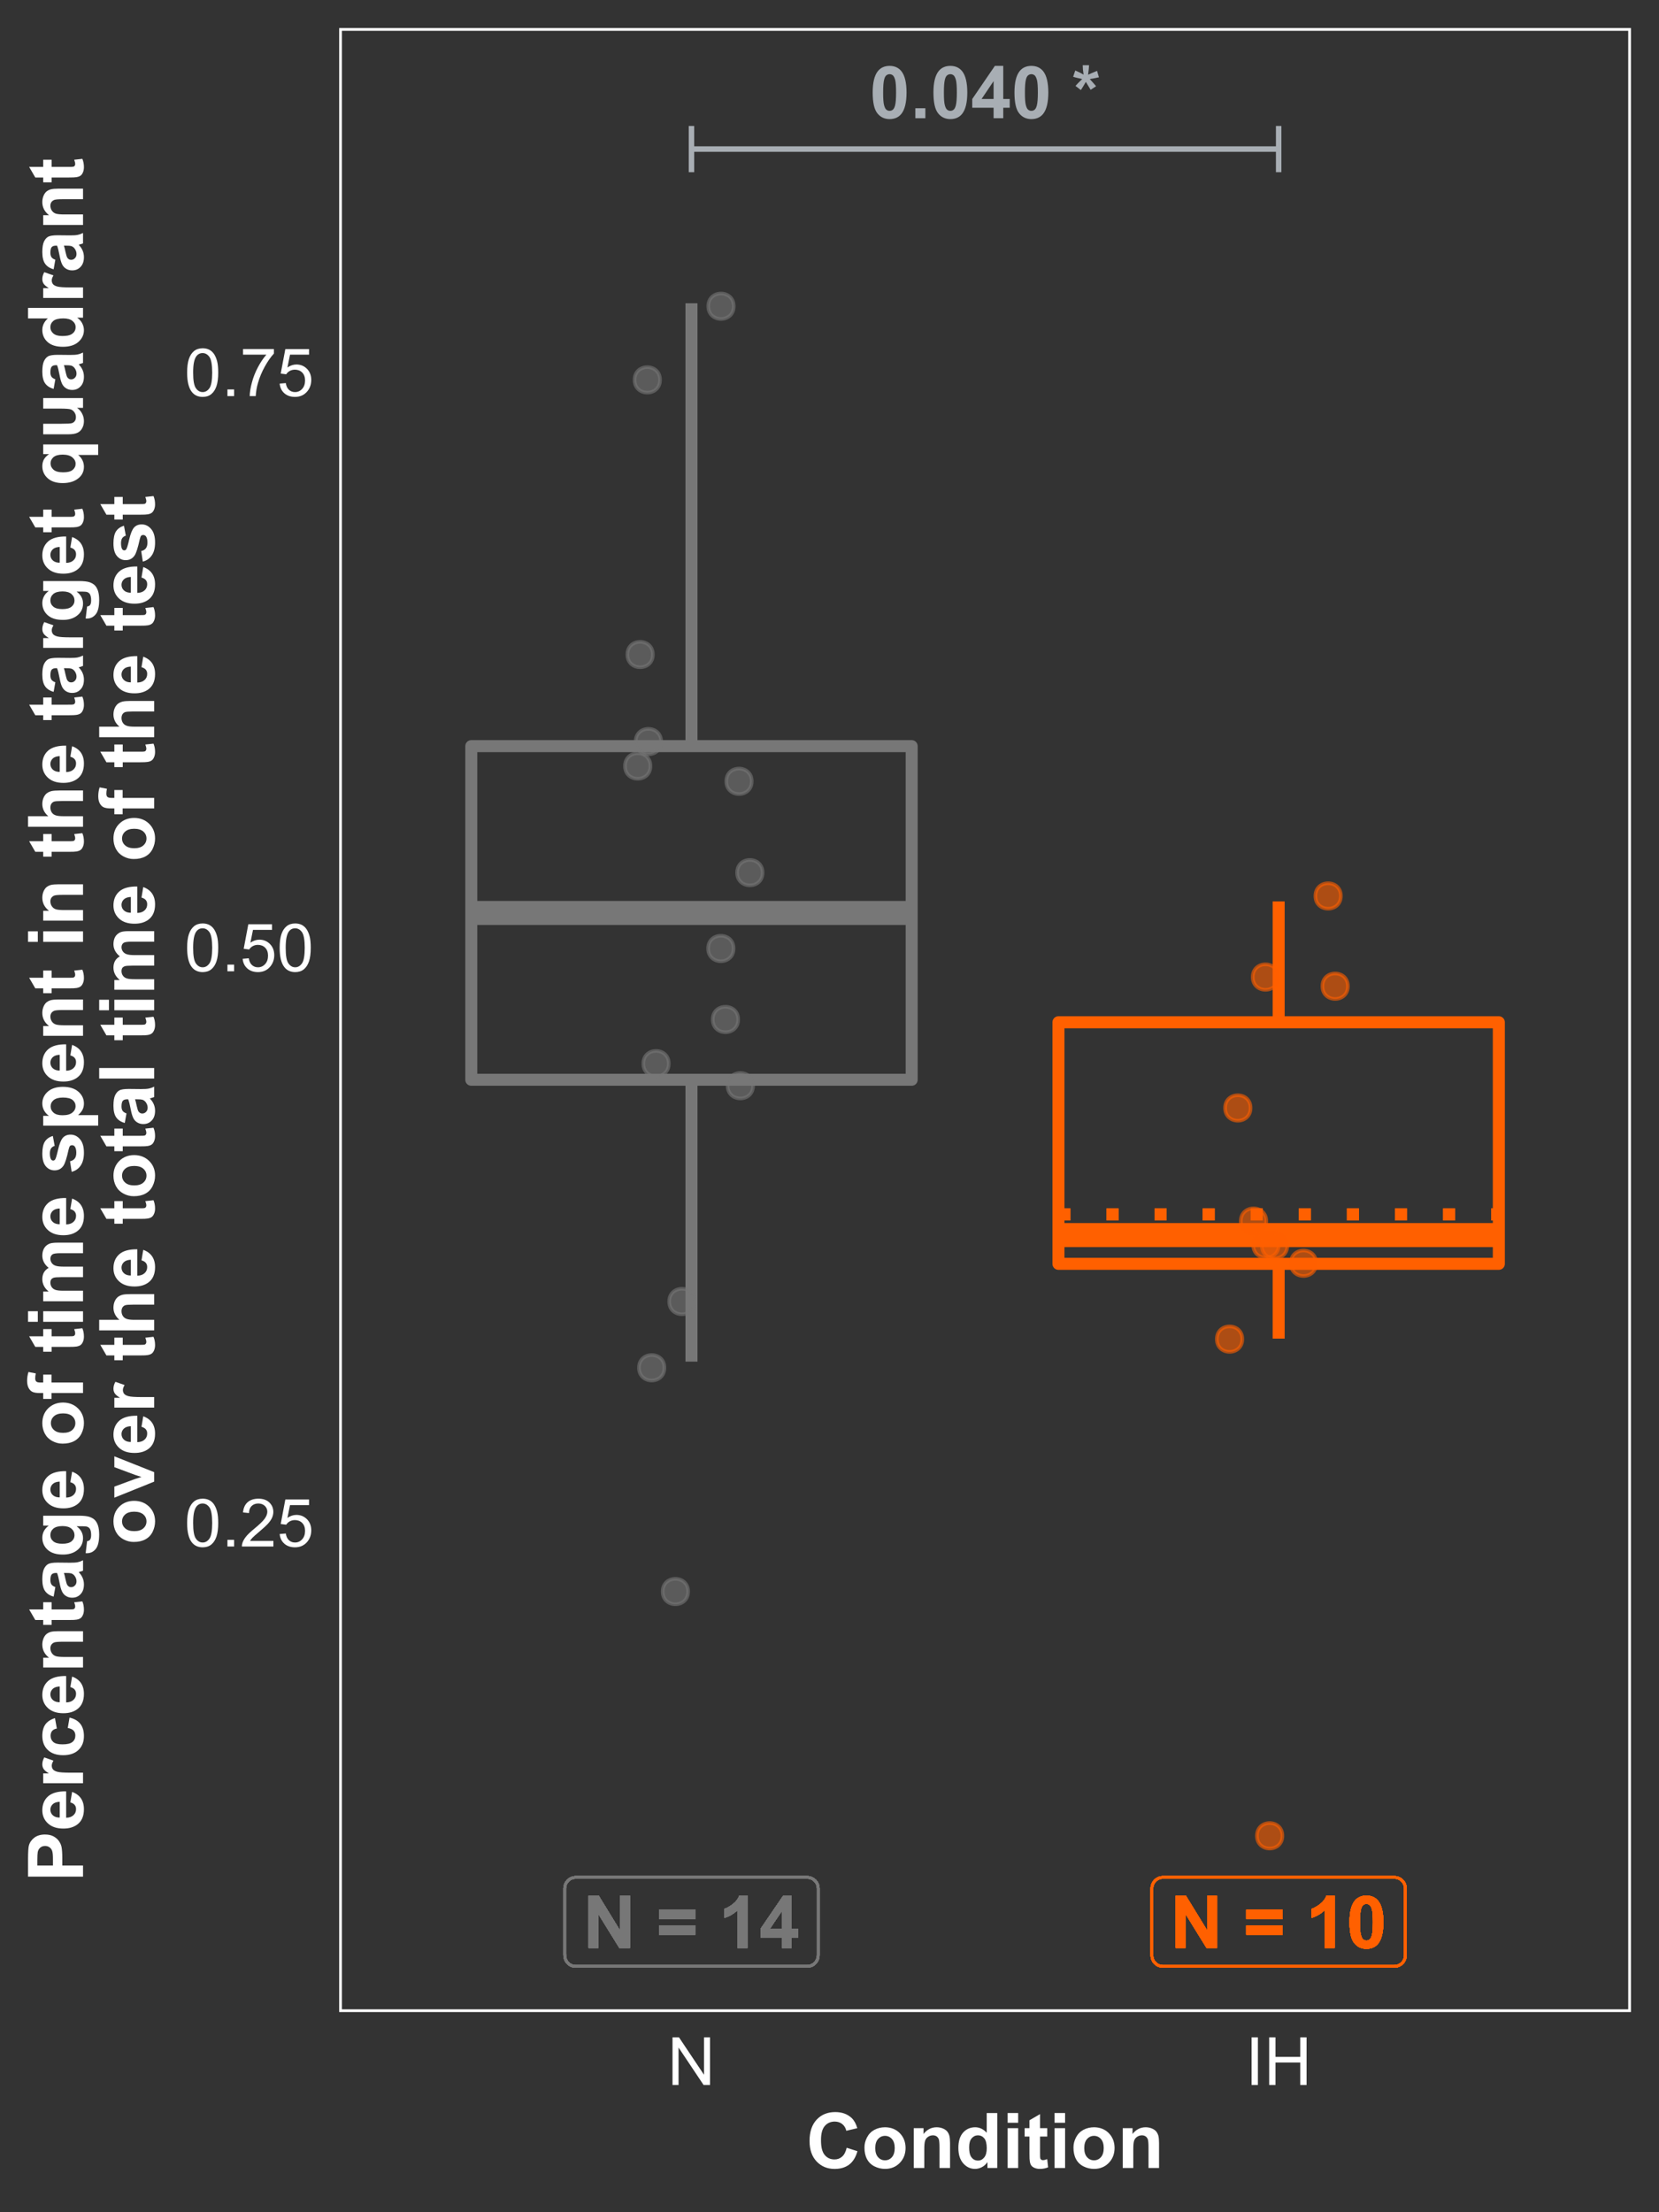 <?xml version="1.0" encoding="UTF-8"?>
<svg xmlns="http://www.w3.org/2000/svg" xmlns:xlink="http://www.w3.org/1999/xlink" width="324pt" height="432pt" viewBox="0 0 324 432" version="1.1">
<rect x="0" y="0" width="324" height="432" fill="#333333" stroke="none"/>
<defs>
<g>
<symbol overflow="visible" id="glyph0-0">
<path style="stroke:none;" d="M 1.777 0 L 1.777 -8.891 L 8.891 -8.891 L 8.891 0 Z M 2 -0.223 L 8.668 -0.223 L 8.668 -8.668 L 2 -8.668 Z M 2 -0.223 "/>
</symbol>
<symbol overflow="visible" id="glyph0-1">
<path style="stroke:none;" d="M 3.902 -10.227 C 4.887 -10.223 5.656 -9.871 6.219 -9.168 C 6.875 -8.332 7.207 -6.949 7.211 -5.023 C 7.207 -3.094 6.875 -1.711 6.211 -0.867 C 5.656 -0.176 4.887 0.168 3.902 0.172 C 2.91 0.168 2.109 -0.207 1.508 -0.969 C 0.898 -1.727 0.598 -3.086 0.598 -5.043 C 0.598 -6.957 0.93 -8.336 1.598 -9.184 C 2.148 -9.875 2.918 -10.223 3.902 -10.227 Z M 3.902 -8.605 C 3.668 -8.602 3.457 -8.527 3.27 -8.379 C 3.082 -8.23 2.938 -7.961 2.84 -7.57 C 2.703 -7.066 2.637 -6.215 2.641 -5.023 C 2.637 -3.824 2.695 -3.004 2.82 -2.559 C 2.938 -2.109 3.09 -1.812 3.273 -1.668 C 3.457 -1.516 3.668 -1.441 3.902 -1.445 C 4.137 -1.441 4.348 -1.516 4.535 -1.668 C 4.719 -1.816 4.859 -2.086 4.965 -2.48 C 5.098 -2.977 5.168 -3.824 5.168 -5.023 C 5.168 -6.215 5.105 -7.035 4.988 -7.484 C 4.863 -7.93 4.711 -8.23 4.531 -8.379 C 4.344 -8.527 4.137 -8.602 3.902 -8.605 Z M 3.902 -8.605 "/>
</symbol>
<symbol overflow="visible" id="glyph0-2">
<path style="stroke:none;" d="M 1.02 0 L 1.02 -1.953 L 2.973 -1.953 L 2.973 0 Z M 1.02 0 "/>
</symbol>
<symbol overflow="visible" id="glyph0-3">
<path style="stroke:none;" d="M 4.434 0 L 4.434 -2.051 L 0.266 -2.051 L 0.266 -3.758 L 4.684 -10.227 L 6.32 -10.227 L 6.32 -3.766 L 7.586 -3.766 L 7.586 -2.051 L 6.32 -2.051 L 6.32 0 Z M 4.434 -3.766 L 4.434 -7.246 L 2.09 -3.766 Z M 4.434 -3.766 "/>
</symbol>
<symbol overflow="visible" id="glyph0-4">
<path style="stroke:none;" d=""/>
</symbol>
<symbol overflow="visible" id="glyph0-5">
<path style="stroke:none;" d="M 1.703 -5.5 L 0.652 -6.312 C 0.98 -6.688 1.328 -7.047 1.695 -7.391 C 1.836 -7.523 1.926 -7.613 1.965 -7.656 C 1.848 -7.672 1.52 -7.746 0.973 -7.883 C 0.578 -7.977 0.316 -8.051 0.195 -8.098 L 0.605 -9.32 C 1.207 -9.074 1.75 -8.805 2.23 -8.508 C 2.117 -9.262 2.062 -9.875 2.062 -10.355 L 3.301 -10.355 C 3.297 -10.016 3.234 -9.398 3.113 -8.496 C 3.199 -8.531 3.398 -8.621 3.711 -8.766 C 4.125 -8.953 4.512 -9.113 4.863 -9.254 L 5.23 -7.996 C 4.715 -7.875 4.121 -7.762 3.445 -7.656 L 4.277 -6.719 C 4.441 -6.527 4.574 -6.371 4.676 -6.25 L 3.613 -5.551 L 2.676 -7.098 C 2.391 -6.594 2.066 -6.062 1.703 -5.5 Z M 1.703 -5.5 "/>
</symbol>
<symbol overflow="visible" id="glyph0-6">
<path style="stroke:none;" d="M 1.055 0 L 1.055 -10.184 L 3.055 -10.184 L 7.223 -3.383 L 7.223 -10.184 L 9.133 -10.184 L 9.133 0 L 7.07 0 L 2.965 -6.641 L 2.965 0 Z M 1.055 0 "/>
</symbol>
<symbol overflow="visible" id="glyph0-7">
<path style="stroke:none;" d="M 0.59 -5.668 L 0.59 -7.461 L 7.711 -7.461 L 7.711 -5.668 Z M 0.59 -2.586 L 0.59 -4.383 L 7.711 -4.383 L 7.711 -2.586 Z M 0.59 -2.586 "/>
</symbol>
<symbol overflow="visible" id="glyph0-8">
<path style="stroke:none;" d="M 5.598 0 L 3.648 0 L 3.648 -7.355 C 2.934 -6.684 2.094 -6.191 1.125 -5.875 L 1.125 -7.648 C 1.633 -7.812 2.184 -8.129 2.785 -8.594 C 3.379 -9.059 3.789 -9.602 4.016 -10.227 L 5.598 -10.227 Z M 5.598 0 "/>
</symbol>
<symbol overflow="visible" id="glyph1-0">
<path style="stroke:none;" d="M 1.625 0 L 1.625 -8.125 L 8.125 -8.125 L 8.125 0 Z M 1.828 -0.203 L 7.922 -0.203 L 7.922 -7.922 L 1.828 -7.922 Z M 1.828 -0.203 "/>
</symbol>
<symbol overflow="visible" id="glyph1-1">
<path style="stroke:none;" d="M 0.539 -4.59 C 0.539 -5.684 0.652 -6.57 0.879 -7.242 C 1.105 -7.914 1.441 -8.43 1.887 -8.797 C 2.332 -9.156 2.895 -9.34 3.574 -9.344 C 4.074 -9.34 4.512 -9.238 4.887 -9.043 C 5.262 -8.84 5.57 -8.551 5.82 -8.172 C 6.062 -7.793 6.258 -7.332 6.398 -6.789 C 6.539 -6.242 6.609 -5.508 6.609 -4.59 C 6.609 -3.496 6.496 -2.617 6.27 -1.945 C 6.043 -1.273 5.707 -0.754 5.262 -0.387 C 4.816 -0.023 4.254 0.156 3.574 0.16 C 2.676 0.156 1.969 -0.16 1.461 -0.805 C 0.844 -1.578 0.539 -2.84 0.539 -4.59 Z M 1.715 -4.59 C 1.711 -3.059 1.891 -2.043 2.25 -1.539 C 2.605 -1.031 3.047 -0.777 3.574 -0.781 C 4.098 -0.777 4.535 -1.031 4.895 -1.543 C 5.25 -2.047 5.43 -3.062 5.434 -4.59 C 5.43 -6.117 5.25 -7.137 4.895 -7.641 C 4.535 -8.145 4.094 -8.395 3.562 -8.398 C 3.035 -8.395 2.613 -8.172 2.305 -7.73 C 1.906 -7.16 1.711 -6.113 1.715 -4.59 Z M 1.715 -4.59 "/>
</symbol>
<symbol overflow="visible" id="glyph1-2">
<path style="stroke:none;" d="M 1.18 0 L 1.18 -1.301 L 2.48 -1.301 L 2.48 0 Z M 1.18 0 "/>
</symbol>
<symbol overflow="visible" id="glyph1-3">
<path style="stroke:none;" d="M 6.543 -1.098 L 6.543 0 L 0.395 0 C 0.383 -0.273 0.43 -0.535 0.527 -0.793 C 0.684 -1.207 0.934 -1.621 1.277 -2.031 C 1.621 -2.434 2.117 -2.902 2.773 -3.441 C 3.781 -4.266 4.465 -4.922 4.824 -5.41 C 5.176 -5.891 5.355 -6.352 5.359 -6.785 C 5.355 -7.238 5.191 -7.617 4.871 -7.93 C 4.543 -8.238 4.121 -8.395 3.605 -8.398 C 3.051 -8.395 2.613 -8.23 2.285 -7.902 C 1.953 -7.57 1.785 -7.113 1.785 -6.531 L 0.609 -6.652 C 0.688 -7.523 0.988 -8.191 1.516 -8.652 C 2.039 -9.109 2.746 -9.34 3.633 -9.344 C 4.523 -9.34 5.227 -9.094 5.75 -8.602 C 6.266 -8.105 6.527 -7.492 6.531 -6.762 C 6.527 -6.387 6.449 -6.02 6.301 -5.66 C 6.145 -5.301 5.895 -4.922 5.543 -4.523 C 5.191 -4.125 4.602 -3.578 3.781 -2.887 C 3.094 -2.309 2.656 -1.918 2.461 -1.715 C 2.266 -1.508 2.105 -1.301 1.98 -1.098 Z M 6.543 -1.098 "/>
</symbol>
<symbol overflow="visible" id="glyph1-4">
<path style="stroke:none;" d="M 0.539 -2.438 L 1.738 -2.539 C 1.824 -1.953 2.031 -1.516 2.355 -1.223 C 2.68 -0.926 3.07 -0.777 3.531 -0.781 C 4.078 -0.777 4.543 -0.984 4.926 -1.402 C 5.305 -1.812 5.496 -2.363 5.496 -3.055 C 5.496 -3.703 5.312 -4.219 4.945 -4.594 C 4.578 -4.969 4.098 -5.156 3.512 -5.16 C 3.137 -5.156 2.805 -5.074 2.512 -4.91 C 2.215 -4.742 1.984 -4.523 1.816 -4.258 L 0.742 -4.398 L 1.645 -9.18 L 6.273 -9.18 L 6.273 -8.086 L 2.559 -8.086 L 2.055 -5.586 C 2.613 -5.973 3.199 -6.168 3.816 -6.172 C 4.625 -6.168 5.312 -5.887 5.871 -5.324 C 6.43 -4.758 6.707 -4.035 6.711 -3.156 C 6.707 -2.309 6.461 -1.582 5.973 -0.973 C 5.371 -0.219 4.559 0.156 3.531 0.16 C 2.68 0.156 1.988 -0.078 1.453 -0.551 C 0.918 -1.023 0.613 -1.652 0.539 -2.438 Z M 0.539 -2.438 "/>
</symbol>
<symbol overflow="visible" id="glyph1-5">
<path style="stroke:none;" d="M 0.617 -8.086 L 0.617 -9.184 L 6.641 -9.184 L 6.641 -8.297 C 6.043 -7.664 5.457 -6.824 4.875 -5.781 C 4.293 -4.734 3.844 -3.66 3.531 -2.559 C 3.301 -1.777 3.152 -0.926 3.09 0 L 1.918 0 C 1.926 -0.73 2.07 -1.613 2.348 -2.652 C 2.621 -3.688 3.016 -4.688 3.531 -5.652 C 4.043 -6.613 4.59 -7.426 5.172 -8.086 Z M 0.617 -8.086 "/>
</symbol>
<symbol overflow="visible" id="glyph1-6">
<path style="stroke:none;" d="M 0.992 0 L 0.992 -9.305 L 2.254 -9.305 L 7.141 -2 L 7.141 -9.305 L 8.32 -9.305 L 8.32 0 L 7.059 0 L 2.172 -7.312 L 2.172 0 Z M 0.992 0 "/>
</symbol>
<symbol overflow="visible" id="glyph1-7">
<path style="stroke:none;" d="M 1.211 0 L 1.211 -9.305 L 2.445 -9.305 L 2.445 0 Z M 1.211 0 "/>
</symbol>
<symbol overflow="visible" id="glyph1-8">
<path style="stroke:none;" d="M 1.039 0 L 1.039 -9.305 L 2.273 -9.305 L 2.273 -5.484 L 7.109 -5.484 L 7.109 -9.305 L 8.34 -9.305 L 8.34 0 L 7.109 0 L 7.109 -4.387 L 2.273 -4.387 L 2.273 0 Z M 1.039 0 "/>
</symbol>
<symbol overflow="visible" id="glyph2-0">
<path style="stroke:none;" d="M 1.875 0 L 1.875 -9.375 L 9.375 -9.375 L 9.375 0 Z M 2.109 -0.234 L 9.141 -0.234 L 9.141 -9.141 L 2.109 -9.141 Z M 2.109 -0.234 "/>
</symbol>
<symbol overflow="visible" id="glyph2-1">
<path style="stroke:none;" d="M 7.961 -3.949 L 10.062 -3.281 C 9.734 -2.109 9.199 -1.238 8.453 -0.668 C 7.703 -0.102 6.754 0.18 5.602 0.184 C 4.176 0.18 3.004 -0.305 2.086 -1.277 C 1.168 -2.25 0.707 -3.582 0.711 -5.273 C 0.707 -7.059 1.168 -8.445 2.094 -9.438 C 3.016 -10.426 4.23 -10.922 5.734 -10.922 C 7.043 -10.922 8.109 -10.531 8.938 -9.758 C 9.422 -9.293 9.789 -8.633 10.035 -7.777 L 7.887 -7.266 C 7.762 -7.82 7.496 -8.258 7.094 -8.582 C 6.688 -8.902 6.199 -9.062 5.625 -9.066 C 4.828 -9.062 4.18 -8.777 3.688 -8.207 C 3.188 -7.633 2.941 -6.707 2.945 -5.434 C 2.941 -4.074 3.184 -3.109 3.676 -2.535 C 4.16 -1.957 4.797 -1.668 5.582 -1.672 C 6.156 -1.668 6.652 -1.852 7.066 -2.219 C 7.48 -2.582 7.777 -3.16 7.961 -3.949 Z M 7.961 -3.949 "/>
</symbol>
<symbol overflow="visible" id="glyph2-2">
<path style="stroke:none;" d="M 0.602 -4 C 0.598 -4.68 0.766 -5.34 1.105 -5.984 C 1.438 -6.621 1.914 -7.109 2.535 -7.449 C 3.152 -7.781 3.844 -7.949 4.605 -7.953 C 5.781 -7.949 6.746 -7.566 7.5 -6.805 C 8.25 -6.039 8.625 -5.074 8.629 -3.91 C 8.625 -2.73 8.246 -1.758 7.488 -0.984 C 6.73 -0.211 5.773 0.176 4.621 0.176 C 3.906 0.176 3.227 0.016 2.578 -0.305 C 1.93 -0.625 1.438 -1.098 1.105 -1.723 C 0.766 -2.348 0.598 -3.105 0.602 -4 Z M 2.711 -3.891 C 2.707 -3.117 2.891 -2.523 3.258 -2.113 C 3.625 -1.703 4.074 -1.5 4.613 -1.5 C 5.148 -1.5 5.602 -1.703 5.965 -2.113 C 6.328 -2.523 6.508 -3.121 6.512 -3.902 C 6.508 -4.664 6.328 -5.25 5.965 -5.66 C 5.602 -6.07 5.148 -6.273 4.613 -6.277 C 4.074 -6.273 3.625 -6.07 3.258 -5.66 C 2.891 -5.25 2.707 -4.66 2.711 -3.891 Z M 2.711 -3.891 "/>
</symbol>
<symbol overflow="visible" id="glyph2-3">
<path style="stroke:none;" d="M 8.152 0 L 6.094 0 L 6.094 -3.969 C 6.094 -4.805 6.047 -5.348 5.961 -5.598 C 5.867 -5.84 5.727 -6.031 5.531 -6.172 C 5.336 -6.305 5.098 -6.375 4.82 -6.379 C 4.461 -6.375 4.141 -6.277 3.859 -6.086 C 3.574 -5.887 3.379 -5.629 3.277 -5.309 C 3.168 -4.988 3.117 -4.391 3.121 -3.523 L 3.121 0 L 1.062 0 L 1.062 -7.777 L 2.973 -7.777 L 2.973 -6.637 C 3.648 -7.512 4.504 -7.949 5.539 -7.953 C 5.988 -7.949 6.402 -7.867 6.781 -7.707 C 7.156 -7.543 7.441 -7.336 7.637 -7.082 C 7.824 -6.828 7.961 -6.539 8.039 -6.219 C 8.113 -5.891 8.148 -5.43 8.152 -4.836 Z M 8.152 0 "/>
</symbol>
<symbol overflow="visible" id="glyph2-4">
<path style="stroke:none;" d="M 8.211 0 L 6.297 0 L 6.297 -1.141 C 5.98 -0.695 5.605 -0.363 5.176 -0.148 C 4.738 0.07 4.305 0.176 3.867 0.176 C 2.973 0.176 2.207 -0.184 1.57 -0.902 C 0.934 -1.621 0.613 -2.625 0.617 -3.918 C 0.613 -5.234 0.926 -6.234 1.547 -6.922 C 2.164 -7.605 2.945 -7.949 3.898 -7.953 C 4.762 -7.949 5.516 -7.59 6.152 -6.871 L 6.152 -10.738 L 8.211 -10.738 Z M 2.719 -4.059 C 2.719 -3.227 2.832 -2.625 3.062 -2.258 C 3.391 -1.715 3.855 -1.445 4.453 -1.449 C 4.926 -1.445 5.328 -1.648 5.66 -2.055 C 5.992 -2.457 6.156 -3.059 6.16 -3.859 C 6.156 -4.75 5.996 -5.395 5.676 -5.789 C 5.352 -6.18 4.938 -6.375 4.438 -6.379 C 3.945 -6.375 3.539 -6.18 3.211 -5.797 C 2.883 -5.406 2.719 -4.828 2.719 -4.059 Z M 2.719 -4.059 "/>
</symbol>
<symbol overflow="visible" id="glyph2-5">
<path style="stroke:none;" d="M 1.078 -8.832 L 1.078 -10.738 L 3.133 -10.738 L 3.133 -8.832 Z M 1.078 0 L 1.078 -7.777 L 3.133 -7.777 L 3.133 0 Z M 1.078 0 "/>
</symbol>
<symbol overflow="visible" id="glyph2-6">
<path style="stroke:none;" d="M 4.645 -7.777 L 4.645 -6.137 L 3.238 -6.137 L 3.238 -3.004 C 3.234 -2.367 3.246 -1.996 3.277 -1.891 C 3.301 -1.785 3.363 -1.699 3.457 -1.633 C 3.551 -1.562 3.668 -1.527 3.809 -1.531 C 3.996 -1.527 4.27 -1.594 4.637 -1.727 L 4.812 -0.133 C 4.328 0.074 3.789 0.176 3.188 0.176 C 2.812 0.176 2.477 0.113 2.18 -0.012 C 1.883 -0.137 1.664 -0.297 1.527 -0.492 C 1.387 -0.688 1.289 -0.953 1.238 -1.297 C 1.191 -1.531 1.172 -2.016 1.172 -2.746 L 1.172 -6.137 L 0.227 -6.137 L 0.227 -7.777 L 1.172 -7.777 L 1.172 -9.324 L 3.238 -10.523 L 3.238 -7.777 Z M 4.645 -7.777 "/>
</symbol>
<symbol overflow="visible" id="glyph3-0">
<path style="stroke:none;" d="M 0 -1.875 L -9.375 -1.875 L -9.375 -9.375 L 0 -9.375 Z M -0.234 -2.109 L -0.234 -9.141 L -9.141 -9.141 L -9.141 -2.109 Z M -0.234 -2.109 "/>
</symbol>
<symbol overflow="visible" id="glyph3-1">
<path style="stroke:none;" d="M 0 -1.09 L -10.738 -1.09 L -10.738 -4.57 C -10.734 -5.887 -10.68 -6.746 -10.578 -7.148 C -10.414 -7.762 -10.062 -8.273 -9.523 -8.691 C -8.98 -9.105 -8.285 -9.316 -7.434 -9.316 C -6.773 -9.316 -6.219 -9.195 -5.77 -8.957 C -5.32 -8.715 -4.969 -8.41 -4.711 -8.043 C -4.453 -7.672 -4.281 -7.297 -4.203 -6.922 C -4.098 -6.398 -4.047 -5.648 -4.051 -4.672 L -4.051 -3.258 L 0 -3.258 Z M -8.922 -3.258 L -5.875 -3.258 L -5.875 -4.445 C -5.871 -5.297 -5.926 -5.867 -6.043 -6.16 C -6.152 -6.445 -6.328 -6.672 -6.57 -6.836 C -6.805 -6.996 -7.086 -7.078 -7.406 -7.082 C -7.797 -7.078 -8.117 -6.965 -8.371 -6.738 C -8.625 -6.508 -8.785 -6.215 -8.848 -5.867 C -8.895 -5.605 -8.918 -5.086 -8.922 -4.309 Z M -8.922 -3.258 "/>
</symbol>
<symbol overflow="visible" id="glyph3-2">
<path style="stroke:none;" d="M -2.477 -5.582 L -2.133 -7.633 C -1.379 -7.363 -0.805 -6.945 -0.414 -6.383 C -0.02 -5.812 0.176 -5.102 0.176 -4.25 C 0.176 -2.891 -0.266 -1.891 -1.148 -1.246 C -1.855 -0.73 -2.75 -0.473 -3.832 -0.477 C -5.121 -0.473 -6.129 -0.809 -6.859 -1.484 C -7.586 -2.156 -7.949 -3.012 -7.953 -4.043 C -7.949 -5.199 -7.566 -6.109 -6.805 -6.781 C -6.039 -7.445 -4.871 -7.766 -3.297 -7.742 L -3.297 -2.586 C -2.684 -2.598 -2.207 -2.766 -1.871 -3.082 C -1.527 -3.398 -1.359 -3.793 -1.363 -4.27 C -1.359 -4.59 -1.445 -4.859 -1.625 -5.082 C -1.797 -5.301 -2.082 -5.469 -2.477 -5.582 Z M -4.555 -5.699 C -5.148 -5.68 -5.602 -5.523 -5.914 -5.234 C -6.219 -4.938 -6.375 -4.582 -6.379 -4.168 C -6.375 -3.715 -6.211 -3.344 -5.891 -3.055 C -5.559 -2.758 -5.113 -2.613 -4.555 -2.621 Z M -4.555 -5.699 "/>
</symbol>
<symbol overflow="visible" id="glyph3-3">
<path style="stroke:none;" d="M 0 -3.047 L 0 -0.988 L -7.777 -0.988 L -7.777 -2.902 L -6.672 -2.902 C -7.191 -3.223 -7.535 -3.516 -7.703 -3.781 C -7.867 -4.039 -7.949 -4.336 -7.953 -4.672 C -7.949 -5.137 -7.82 -5.59 -7.566 -6.027 L -5.773 -5.391 C -5.992 -5.043 -6.105 -4.719 -6.109 -4.422 C -6.105 -4.133 -6.027 -3.891 -5.871 -3.691 C -5.711 -3.488 -5.422 -3.328 -5.008 -3.219 C -4.59 -3.102 -3.723 -3.047 -2.402 -3.047 Z M 0 -3.047 "/>
</symbol>
<symbol overflow="visible" id="glyph3-4">
<path style="stroke:none;" d="M -5.477 -7.859 L -5.113 -5.828 C -5.516 -5.758 -5.82 -5.602 -6.027 -5.363 C -6.23 -5.121 -6.332 -4.809 -6.336 -4.422 C -6.332 -3.91 -6.156 -3.5 -5.805 -3.195 C -5.449 -2.887 -4.855 -2.734 -4.027 -2.738 C -3.102 -2.734 -2.449 -2.891 -2.07 -3.203 C -1.688 -3.512 -1.5 -3.93 -1.5 -4.453 C -1.5 -4.844 -1.609 -5.16 -1.832 -5.41 C -2.055 -5.656 -2.438 -5.836 -2.98 -5.941 L -2.637 -7.961 C -1.707 -7.75 -1.004 -7.348 -0.535 -6.754 C -0.059 -6.156 0.176 -5.359 0.176 -4.359 C 0.176 -3.219 -0.18 -2.309 -0.898 -1.637 C -1.613 -0.957 -2.609 -0.621 -3.883 -0.621 C -5.164 -0.621 -6.164 -0.961 -6.879 -1.641 C -7.594 -2.32 -7.949 -3.238 -7.953 -4.395 C -7.949 -5.34 -7.746 -6.09 -7.34 -6.652 C -6.93 -7.207 -6.309 -7.609 -5.477 -7.859 Z M -5.477 -7.859 "/>
</symbol>
<symbol overflow="visible" id="glyph3-5">
<path style="stroke:none;" d="M 0 -8.152 L 0 -6.094 L -3.969 -6.094 C -4.805 -6.094 -5.348 -6.047 -5.598 -5.961 C -5.84 -5.867 -6.031 -5.727 -6.172 -5.531 C -6.305 -5.336 -6.375 -5.098 -6.379 -4.82 C -6.375 -4.461 -6.277 -4.141 -6.086 -3.859 C -5.887 -3.574 -5.629 -3.379 -5.309 -3.277 C -4.988 -3.168 -4.391 -3.117 -3.523 -3.121 L 0 -3.121 L 0 -1.062 L -7.777 -1.062 L -7.777 -2.973 L -6.637 -2.973 C -7.512 -3.648 -7.949 -4.504 -7.953 -5.539 C -7.949 -5.988 -7.867 -6.402 -7.707 -6.781 C -7.543 -7.156 -7.336 -7.441 -7.082 -7.637 C -6.828 -7.824 -6.539 -7.961 -6.219 -8.039 C -5.891 -8.113 -5.43 -8.148 -4.832 -8.152 Z M 0 -8.152 "/>
</symbol>
<symbol overflow="visible" id="glyph3-6">
<path style="stroke:none;" d="M -7.777 -4.645 L -6.137 -4.645 L -6.137 -3.238 L -3.004 -3.238 C -2.367 -3.234 -1.996 -3.246 -1.891 -3.277 C -1.785 -3.301 -1.699 -3.363 -1.633 -3.457 C -1.562 -3.551 -1.527 -3.668 -1.531 -3.809 C -1.527 -3.996 -1.594 -4.27 -1.727 -4.637 L -0.133 -4.812 C 0.074 -4.328 0.176 -3.789 0.176 -3.188 C 0.176 -2.812 0.113 -2.477 -0.012 -2.18 C -0.137 -1.883 -0.297 -1.664 -0.492 -1.527 C -0.688 -1.387 -0.953 -1.289 -1.297 -1.238 C -1.531 -1.191 -2.016 -1.172 -2.746 -1.172 L -6.137 -1.172 L -6.137 -0.227 L -7.777 -0.227 L -7.777 -1.172 L -9.324 -1.172 L -10.523 -3.238 L -7.777 -3.238 Z M -7.777 -4.645 "/>
</symbol>
<symbol overflow="visible" id="glyph3-7">
<path style="stroke:none;" d="M -5.406 -2.613 L -5.742 -0.746 C -6.492 -0.953 -7.047 -1.316 -7.41 -1.832 C -7.77 -2.344 -7.949 -3.105 -7.953 -4.117 C -7.949 -5.031 -7.84 -5.715 -7.625 -6.164 C -7.406 -6.613 -7.133 -6.93 -6.797 -7.113 C -6.461 -7.297 -5.848 -7.387 -4.957 -7.391 L -2.555 -7.367 C -1.871 -7.363 -1.367 -7.398 -1.043 -7.465 C -0.715 -7.531 -0.367 -7.652 0 -7.836 L 0 -5.801 C -0.133 -5.746 -0.336 -5.68 -0.609 -5.602 C -0.727 -5.566 -0.805 -5.543 -0.848 -5.531 C -0.504 -5.18 -0.246 -4.801 -0.078 -4.402 C 0.094 -3.996 0.176 -3.57 0.176 -3.121 C 0.176 -2.316 -0.039 -1.684 -0.477 -1.227 C -0.906 -0.762 -1.457 -0.531 -2.125 -0.535 C -2.559 -0.531 -2.949 -0.637 -3.297 -0.848 C -3.641 -1.055 -3.906 -1.348 -4.09 -1.73 C -4.273 -2.105 -4.434 -2.652 -4.57 -3.371 C -4.75 -4.328 -4.918 -4.996 -5.074 -5.367 L -5.281 -5.367 C -5.672 -5.367 -5.953 -5.27 -6.125 -5.074 C -6.289 -4.879 -6.375 -4.508 -6.379 -3.969 C -6.375 -3.602 -6.301 -3.316 -6.16 -3.113 C -6.012 -2.902 -5.762 -2.738 -5.406 -2.613 Z M -3.734 -5.367 C -3.641 -5.102 -3.535 -4.684 -3.418 -4.113 C -3.293 -3.543 -3.176 -3.168 -3.062 -2.996 C -2.871 -2.723 -2.629 -2.59 -2.336 -2.594 C -2.043 -2.59 -1.793 -2.695 -1.586 -2.914 C -1.375 -3.125 -1.27 -3.398 -1.273 -3.734 C -1.27 -4.102 -1.395 -4.457 -1.641 -4.797 C -1.824 -5.043 -2.051 -5.207 -2.32 -5.289 C -2.496 -5.34 -2.828 -5.367 -3.324 -5.367 Z M -3.734 -5.367 "/>
</symbol>
<symbol overflow="visible" id="glyph3-8">
<path style="stroke:none;" d="M 0.512 -0.887 L 0.797 -3.238 C 1.07 -3.273 1.258 -3.363 1.363 -3.508 C 1.508 -3.699 1.582 -4.008 1.582 -4.43 C 1.582 -4.969 1.5 -5.371 1.34 -5.641 C 1.23 -5.816 1.059 -5.953 0.82 -6.051 C 0.648 -6.109 0.336 -6.141 -0.125 -6.145 L -1.258 -6.145 C -0.418 -5.527 0 -4.75 0 -3.816 C 0 -2.77 -0.441 -1.941 -1.324 -1.332 C -2.023 -0.852 -2.891 -0.613 -3.934 -0.617 C -5.234 -0.613 -6.23 -0.926 -6.922 -1.555 C -7.605 -2.18 -7.949 -2.961 -7.953 -3.898 C -7.949 -4.855 -7.527 -5.648 -6.688 -6.277 L -7.777 -6.277 L -7.777 -8.203 L -0.797 -8.203 C 0.117 -8.203 0.801 -8.125 1.258 -7.977 C 1.711 -7.82 2.066 -7.609 2.328 -7.34 C 2.586 -7.062 2.789 -6.695 2.938 -6.242 C 3.078 -5.781 3.152 -5.207 3.156 -4.512 C 3.152 -3.191 2.926 -2.254 2.477 -1.707 C 2.023 -1.152 1.453 -0.879 0.762 -0.879 C 0.691 -0.879 0.605 -0.879 0.512 -0.887 Z M -4.051 -2.727 C -3.223 -2.723 -2.621 -2.883 -2.238 -3.203 C -1.855 -3.52 -1.664 -3.914 -1.664 -4.387 C -1.664 -4.887 -1.859 -5.312 -2.25 -5.66 C -2.641 -6.004 -3.223 -6.176 -4 -6.18 C -4.801 -6.176 -5.398 -6.012 -5.793 -5.684 C -6.18 -5.352 -6.375 -4.93 -6.379 -4.422 C -6.375 -3.926 -6.184 -3.52 -5.805 -3.203 C -5.418 -2.883 -4.832 -2.723 -4.051 -2.727 Z M -4.051 -2.727 "/>
</symbol>
<symbol overflow="visible" id="glyph3-9">
<path style="stroke:none;" d="M -4 -0.602 C -4.68 -0.598 -5.34 -0.766 -5.984 -1.105 C -6.621 -1.441 -7.109 -1.918 -7.449 -2.539 C -7.781 -3.152 -7.949 -3.844 -7.953 -4.605 C -7.949 -5.781 -7.566 -6.746 -6.805 -7.5 C -6.039 -8.25 -5.074 -8.625 -3.91 -8.629 C -2.73 -8.625 -1.758 -8.246 -0.984 -7.488 C -0.211 -6.73 0.176 -5.773 0.176 -4.621 C 0.176 -3.906 0.016 -3.227 -0.305 -2.578 C -0.625 -1.93 -1.098 -1.438 -1.723 -1.105 C -2.348 -0.766 -3.105 -0.598 -4 -0.602 Z M -3.891 -2.711 C -3.117 -2.707 -2.523 -2.891 -2.113 -3.258 C -1.703 -3.625 -1.5 -4.074 -1.5 -4.613 C -1.5 -5.148 -1.703 -5.602 -2.113 -5.965 C -2.523 -6.328 -3.121 -6.508 -3.902 -6.512 C -4.664 -6.508 -5.25 -6.328 -5.66 -5.965 C -6.07 -5.602 -6.273 -5.148 -6.277 -4.613 C -6.273 -4.074 -6.07 -3.625 -5.66 -3.258 C -5.25 -2.891 -4.66 -2.707 -3.891 -2.711 Z M -3.891 -2.711 "/>
</symbol>
<symbol overflow="visible" id="glyph3-10">
<path style="stroke:none;" d="M -7.777 -0.176 L -7.777 -1.32 L -8.363 -1.32 C -9.012 -1.316 -9.5 -1.387 -9.828 -1.527 C -10.148 -1.664 -10.414 -1.918 -10.617 -2.293 C -10.82 -2.664 -10.922 -3.141 -10.922 -3.715 C -10.922 -4.301 -10.832 -4.871 -10.656 -5.434 L -9.223 -5.156 C -9.301 -4.828 -9.34 -4.512 -9.34 -4.211 C -9.34 -3.91 -9.27 -3.695 -9.129 -3.57 C -8.988 -3.438 -8.719 -3.375 -8.328 -3.375 L -7.777 -3.375 L -7.777 -4.914 L -6.16 -4.914 L -6.16 -3.375 L 0 -3.375 L 0 -1.32 L -6.16 -1.32 L -6.16 -0.176 Z M -7.777 -0.176 "/>
</symbol>
<symbol overflow="visible" id="glyph3-11">
<path style="stroke:none;" d="M -8.832 -1.078 L -10.738 -1.078 L -10.738 -3.137 L -8.832 -3.137 Z M 0 -1.078 L -7.777 -1.078 L -7.777 -3.137 L 0 -3.133 Z M 0 -1.078 "/>
</symbol>
<symbol overflow="visible" id="glyph3-12">
<path style="stroke:none;" d="M -7.777 -0.922 L -7.777 -2.82 L -6.715 -2.82 C -7.539 -3.496 -7.949 -4.305 -7.953 -5.246 C -7.949 -5.738 -7.848 -6.172 -7.645 -6.539 C -7.438 -6.906 -7.129 -7.207 -6.715 -7.441 C -7.129 -7.781 -7.438 -8.148 -7.645 -8.547 C -7.848 -8.941 -7.949 -9.363 -7.953 -9.812 C -7.949 -10.383 -7.836 -10.867 -7.605 -11.266 C -7.371 -11.66 -7.031 -11.957 -6.586 -12.152 C -6.25 -12.293 -5.711 -12.363 -4.973 -12.363 L 0 -12.363 L 0 -10.305 L -4.445 -10.305 C -5.215 -10.301 -5.715 -10.23 -5.941 -10.094 C -6.23 -9.902 -6.375 -9.609 -6.379 -9.215 C -6.375 -8.922 -6.285 -8.648 -6.113 -8.398 C -5.934 -8.141 -5.676 -7.961 -5.34 -7.852 C -4.996 -7.738 -4.461 -7.68 -3.734 -7.684 L 0 -7.684 L 0 -5.625 L -4.262 -5.625 C -5.016 -5.625 -5.504 -5.586 -5.727 -5.516 C -5.945 -5.438 -6.109 -5.324 -6.219 -5.176 C -6.32 -5.02 -6.375 -4.812 -6.379 -4.547 C -6.375 -4.227 -6.289 -3.941 -6.121 -3.691 C -5.949 -3.438 -5.703 -3.254 -5.383 -3.145 C -5.059 -3.031 -4.523 -2.977 -3.781 -2.98 L 0 -2.98 L 0 -0.922 Z M -7.777 -0.922 "/>
</symbol>
<symbol overflow="visible" id="glyph3-13">
<path style="stroke:none;" d="M -2.219 -0.352 L -2.535 -2.418 C -2.133 -2.5 -1.828 -2.676 -1.621 -2.949 C -1.414 -3.215 -1.312 -3.594 -1.312 -4.078 C -1.312 -4.609 -1.41 -5.008 -1.605 -5.281 C -1.738 -5.457 -1.918 -5.547 -2.152 -5.551 C -2.305 -5.547 -2.438 -5.5 -2.543 -5.406 C -2.637 -5.301 -2.727 -5.07 -2.812 -4.719 C -3.18 -3.055 -3.512 -2.004 -3.816 -1.559 C -4.23 -0.941 -4.816 -0.633 -5.566 -0.637 C -6.238 -0.633 -6.805 -0.898 -7.266 -1.434 C -7.723 -1.965 -7.949 -2.789 -7.953 -3.91 C -7.949 -4.973 -7.777 -5.766 -7.434 -6.285 C -7.086 -6.801 -6.574 -7.156 -5.895 -7.352 L -5.539 -5.414 C -5.836 -5.328 -6.07 -5.168 -6.234 -4.941 C -6.395 -4.707 -6.473 -4.379 -6.477 -3.949 C -6.473 -3.406 -6.398 -3.016 -6.246 -2.785 C -6.137 -2.625 -5.996 -2.547 -5.828 -2.551 C -5.68 -2.547 -5.555 -2.617 -5.457 -2.754 C -5.316 -2.938 -5.125 -3.578 -4.875 -4.676 C -4.625 -5.77 -4.32 -6.535 -3.961 -6.973 C -3.594 -7.402 -3.082 -7.617 -2.43 -7.617 C -1.715 -7.617 -1.102 -7.316 -0.594 -6.723 C -0.078 -6.121 0.176 -5.242 0.176 -4.078 C 0.176 -3.02 -0.039 -2.18 -0.469 -1.562 C -0.898 -0.941 -1.48 -0.539 -2.219 -0.352 Z M -2.219 -0.352 "/>
</symbol>
<symbol overflow="visible" id="glyph3-14">
<path style="stroke:none;" d="M -7.777 -1.02 L -7.777 -2.938 L -6.637 -2.938 C -7.023 -3.184 -7.34 -3.523 -7.586 -3.949 C -7.828 -4.371 -7.949 -4.84 -7.953 -5.363 C -7.949 -6.262 -7.598 -7.027 -6.891 -7.66 C -6.18 -8.285 -5.191 -8.602 -3.934 -8.605 C -2.629 -8.602 -1.621 -8.285 -0.902 -7.652 C -0.184 -7.02 0.176 -6.25 0.176 -5.348 C 0.176 -4.914 0.094 -4.523 -0.078 -4.18 C -0.246 -3.828 -0.543 -3.461 -0.961 -3.078 L 2.961 -3.078 L 2.961 -1.02 Z M -4.02 -3.055 C -3.145 -3.051 -2.496 -3.227 -2.082 -3.574 C -1.66 -3.918 -1.453 -4.34 -1.457 -4.84 C -1.453 -5.316 -1.645 -5.715 -2.031 -6.035 C -2.41 -6.352 -3.039 -6.508 -3.918 -6.512 C -4.73 -6.508 -5.336 -6.344 -5.734 -6.02 C -6.129 -5.691 -6.328 -5.289 -6.328 -4.805 C -6.328 -4.301 -6.133 -3.883 -5.746 -3.551 C -5.355 -3.219 -4.781 -3.051 -4.02 -3.055 Z M -4.02 -3.055 "/>
</symbol>
<symbol overflow="visible" id="glyph3-15">
<path style="stroke:none;" d="M -10.738 -3.129 L -6.789 -3.129 C -7.562 -3.793 -7.949 -4.586 -7.953 -5.508 C -7.949 -5.98 -7.863 -6.406 -7.688 -6.789 C -7.512 -7.168 -7.285 -7.453 -7.016 -7.648 C -6.738 -7.836 -6.438 -7.969 -6.105 -8.043 C -5.773 -8.113 -5.258 -8.148 -4.562 -8.152 L 0 -8.152 L 0 -6.094 L -4.109 -6.094 C -4.922 -6.094 -5.441 -6.055 -5.66 -5.977 C -5.879 -5.898 -6.051 -5.758 -6.184 -5.562 C -6.309 -5.359 -6.375 -5.113 -6.379 -4.82 C -6.375 -4.473 -6.293 -4.168 -6.129 -3.902 C -5.965 -3.633 -5.715 -3.434 -5.379 -3.312 C -5.043 -3.188 -4.547 -3.129 -3.898 -3.129 L 0 -3.129 L 0 -1.07 L -10.738 -1.07 Z M -10.738 -3.129 "/>
</symbol>
<symbol overflow="visible" id="glyph3-16">
<path style="stroke:none;" d="M 2.961 -6.16 L -0.953 -6.16 C -0.605 -5.887 -0.332 -5.555 -0.129 -5.156 C 0.074 -4.754 0.176 -4.32 0.176 -3.859 C 0.176 -2.973 -0.156 -2.246 -0.82 -1.676 C -1.594 -1.004 -2.645 -0.668 -3.977 -0.668 C -5.223 -0.668 -6.199 -0.98 -6.902 -1.613 C -7.602 -2.242 -7.949 -3.027 -7.953 -3.969 C -7.949 -4.484 -7.84 -4.934 -7.625 -5.312 C -7.402 -5.691 -7.07 -6.027 -6.629 -6.32 L -7.777 -6.32 L -7.777 -8.219 L 2.961 -8.219 Z M -3.984 -6.227 C -4.781 -6.223 -5.371 -6.059 -5.762 -5.738 C -6.145 -5.41 -6.34 -5.004 -6.344 -4.52 C -6.34 -4.02 -6.141 -3.605 -5.75 -3.27 C -5.352 -2.934 -4.727 -2.766 -3.867 -2.77 C -3.012 -2.766 -2.395 -2.926 -2.016 -3.25 C -1.637 -3.57 -1.445 -3.969 -1.449 -4.445 C -1.445 -4.918 -1.66 -5.332 -2.086 -5.691 C -2.508 -6.043 -3.141 -6.223 -3.984 -6.227 Z M -3.984 -6.227 "/>
</symbol>
<symbol overflow="visible" id="glyph3-17">
<path style="stroke:none;" d="M 0 -6.195 L -1.164 -6.195 C -0.746 -5.91 -0.418 -5.539 -0.184 -5.078 C 0.059 -4.613 0.176 -4.125 0.176 -3.617 C 0.176 -3.094 0.062 -2.625 -0.168 -2.211 C -0.395 -1.793 -0.715 -1.492 -1.133 -1.309 C -1.547 -1.121 -2.121 -1.031 -2.855 -1.031 L -7.777 -1.031 L -7.777 -3.09 L -4.203 -3.09 C -3.105 -3.086 -2.438 -3.125 -2.191 -3.203 C -1.945 -3.277 -1.75 -3.414 -1.605 -3.617 C -1.461 -3.812 -1.387 -4.066 -1.391 -4.379 C -1.387 -4.727 -1.484 -5.043 -1.68 -5.324 C -1.871 -5.602 -2.109 -5.793 -2.398 -5.895 C -2.68 -5.996 -3.379 -6.047 -4.496 -6.051 L -7.777 -6.051 L -7.777 -8.109 L 0 -8.109 Z M 0 -6.195 "/>
</symbol>
<symbol overflow="visible" id="glyph3-18">
<path style="stroke:none;" d="M 0 -8.211 L 0 -6.297 L -1.141 -6.297 C -0.695 -5.98 -0.363 -5.605 -0.148 -5.176 C 0.07 -4.738 0.176 -4.305 0.176 -3.867 C 0.176 -2.973 -0.184 -2.207 -0.902 -1.57 C -1.621 -0.934 -2.625 -0.613 -3.918 -0.617 C -5.234 -0.613 -6.234 -0.926 -6.922 -1.547 C -7.605 -2.164 -7.949 -2.945 -7.953 -3.898 C -7.949 -4.762 -7.59 -5.516 -6.871 -6.152 L -10.738 -6.152 L -10.738 -8.211 Z M -4.059 -2.719 C -3.227 -2.719 -2.625 -2.832 -2.258 -3.062 C -1.715 -3.391 -1.445 -3.855 -1.449 -4.453 C -1.445 -4.926 -1.648 -5.328 -2.055 -5.66 C -2.457 -5.992 -3.059 -6.156 -3.859 -6.16 C -4.75 -6.156 -5.395 -5.996 -5.789 -5.676 C -6.18 -5.352 -6.375 -4.938 -6.379 -4.438 C -6.375 -3.945 -6.18 -3.539 -5.797 -3.211 C -5.406 -2.883 -4.828 -2.719 -4.059 -2.719 Z M -4.059 -2.719 "/>
</symbol>
<symbol overflow="visible" id="glyph3-19">
<path style="stroke:none;" d="M 0 -3.215 L -7.777 -0.082 L -7.777 -2.242 L -3.809 -3.707 L -2.484 -4.133 C -2.82 -4.242 -3.039 -4.312 -3.148 -4.344 C -3.367 -4.406 -3.59 -4.48 -3.809 -4.562 L -7.777 -6.043 L -7.777 -8.16 L 0 -5.07 Z M 0 -3.215 "/>
</symbol>
<symbol overflow="visible" id="glyph3-20">
<path style="stroke:none;" d="M 0 -1.078 L -10.738 -1.078 L -10.738 -3.137 L 0 -3.133 Z M 0 -1.078 "/>
</symbol>
</g>
<clipPath id="clip1">
  <path d="M 66.242 5.48 L 318.523 5.48 L 318.523 392.914 L 66.242 392.914 Z M 66.242 5.48 "/>
</clipPath>
</defs>
<g id="surface1197">
<path style="fill:none;stroke-width:2.347;stroke-linecap:butt;stroke-linejoin:round;stroke:rgb(46.667%,46.667%,46.667%);stroke-opacity:1;stroke-miterlimit:10;" d="M 135.043 145.707 L 135.043 59.215 "/>
<path style="fill:none;stroke-width:2.347;stroke-linecap:butt;stroke-linejoin:round;stroke:rgb(46.667%,46.667%,46.667%);stroke-opacity:1;stroke-miterlimit:10;" d="M 135.043 210.855 L 135.043 265.895 "/>
<path style="fill:none;stroke-width:2.347;stroke-linecap:round;stroke-linejoin:round;stroke:rgb(46.667%,46.667%,46.667%);stroke-opacity:1;stroke-miterlimit:10;" d="M 92.043 145.707 L 92.043 210.855 L 178.047 210.855 L 178.047 145.707 Z M 92.043 145.707 "/>
<path style="fill:none;stroke-width:4.695;stroke-linecap:butt;stroke-linejoin:round;stroke:rgb(46.667%,46.667%,46.667%);stroke-opacity:1;stroke-miterlimit:10;" d="M 92.043 178.281 L 178.047 178.281 "/>
<path style="fill:none;stroke-width:2.347;stroke-linecap:butt;stroke-linejoin:round;stroke:rgb(100%,37.647%,0%);stroke-opacity:1;stroke-miterlimit:10;" d="M 249.719 199.625 L 249.719 176.035 "/>
<path style="fill:none;stroke-width:2.347;stroke-linecap:butt;stroke-linejoin:round;stroke:rgb(100%,37.647%,0%);stroke-opacity:1;stroke-miterlimit:10;" d="M 249.719 246.801 L 249.719 261.402 "/>
<path style="fill:none;stroke-width:2.347;stroke-linecap:round;stroke-linejoin:round;stroke:rgb(100%,37.647%,0%);stroke-opacity:1;stroke-miterlimit:10;" d="M 206.715 199.625 L 206.715 246.801 L 292.719 246.801 L 292.719 199.625 Z M 206.715 199.625 "/>
<path style="fill:none;stroke-width:4.695;stroke-linecap:butt;stroke-linejoin:round;stroke:rgb(100%,37.647%,0%);stroke-opacity:1;stroke-miterlimit:10;" d="M 206.715 241.184 L 292.719 241.184 "/>
<path style="fill:none;stroke-width:2.347;stroke-linecap:butt;stroke-linejoin:round;stroke:rgb(46.667%,46.667%,46.667%);stroke-opacity:1;stroke-dasharray:2.347,7.042;stroke-miterlimit:10;" d="M 92.043 179.242 L 178.047 179.242 "/>
<path style="fill:none;stroke-width:2.347;stroke-linecap:butt;stroke-linejoin:round;stroke:rgb(46.667%,46.667%,46.667%);stroke-opacity:1;stroke-dasharray:2.347,7.042;stroke-miterlimit:10;" d="M 135.043 179.242 L 135.043 179.242 "/>
<path style="fill:none;stroke-width:2.347;stroke-linecap:butt;stroke-linejoin:round;stroke:rgb(46.667%,46.667%,46.667%);stroke-opacity:1;stroke-dasharray:2.347,7.042;stroke-miterlimit:10;" d="M 92.043 179.242 L 178.047 179.242 "/>
<path style="fill:none;stroke-width:2.347;stroke-linecap:butt;stroke-linejoin:round;stroke:rgb(100%,37.647%,0%);stroke-opacity:1;stroke-dasharray:2.347,7.042;stroke-miterlimit:10;" d="M 206.715 237.141 L 292.719 237.141 "/>
<path style="fill:none;stroke-width:2.347;stroke-linecap:butt;stroke-linejoin:round;stroke:rgb(100%,37.647%,0%);stroke-opacity:1;stroke-dasharray:2.347,7.042;stroke-miterlimit:10;" d="M 249.719 237.141 L 249.719 237.141 "/>
<path style="fill:none;stroke-width:2.347;stroke-linecap:butt;stroke-linejoin:round;stroke:rgb(100%,37.647%,0%);stroke-opacity:1;stroke-dasharray:2.347,7.042;stroke-miterlimit:10;" d="M 206.715 237.141 L 292.719 237.141 "/>
<path style="fill-rule:nonzero;fill:rgb(46.667%,46.667%,46.667%);fill-opacity:0.6;stroke-width:0.709;stroke-linecap:round;stroke-linejoin:round;stroke:rgb(46.667%,46.667%,46.667%);stroke-opacity:0.6;stroke-miterlimit:10;" d="M 143.273 185.223 C 143.273 188.539 138.297 188.539 138.297 185.223 C 138.297 181.902 143.273 181.902 143.273 185.223 "/>
<path style="fill-rule:nonzero;fill:rgb(46.667%,46.667%,46.667%);fill-opacity:0.6;stroke-width:0.709;stroke-linecap:round;stroke-linejoin:round;stroke:rgb(46.667%,46.667%,46.667%);stroke-opacity:0.6;stroke-miterlimit:10;" d="M 127.035 149.59 C 127.035 152.91 122.059 152.91 122.059 149.59 C 122.059 146.273 127.035 146.273 127.035 149.59 "/>
<path style="fill-rule:nonzero;fill:rgb(46.667%,46.667%,46.667%);fill-opacity:0.6;stroke-width:0.709;stroke-linecap:round;stroke-linejoin:round;stroke:rgb(46.667%,46.667%,46.667%);stroke-opacity:0.6;stroke-miterlimit:10;" d="M 147.078 212.016 C 147.078 215.332 142.102 215.332 142.102 212.016 C 142.102 208.699 147.078 208.699 147.078 212.016 "/>
<path style="fill-rule:nonzero;fill:rgb(46.667%,46.667%,46.667%);fill-opacity:0.6;stroke-width:0.709;stroke-linecap:round;stroke-linejoin:round;stroke:rgb(46.667%,46.667%,46.667%);stroke-opacity:0.6;stroke-miterlimit:10;" d="M 148.934 170.41 C 148.934 173.73 143.957 173.73 143.957 170.41 C 143.957 167.094 148.934 167.094 148.934 170.41 "/>
<path style="fill-rule:nonzero;fill:rgb(46.667%,46.667%,46.667%);fill-opacity:0.6;stroke-width:0.709;stroke-linecap:round;stroke-linejoin:round;stroke:rgb(46.667%,46.667%,46.667%);stroke-opacity:0.6;stroke-miterlimit:10;" d="M 129.766 267.094 C 129.766 270.414 124.789 270.414 124.789 267.094 C 124.789 263.777 129.766 263.777 129.766 267.094 "/>
<path style="fill-rule:nonzero;fill:rgb(46.667%,46.667%,46.667%);fill-opacity:0.6;stroke-width:0.709;stroke-linecap:round;stroke-linejoin:round;stroke:rgb(46.667%,46.667%,46.667%);stroke-opacity:0.6;stroke-miterlimit:10;" d="M 129.121 144.816 C 129.121 148.133 124.145 148.133 124.145 144.816 C 124.145 141.496 129.121 141.496 129.121 144.816 "/>
<path style="fill-rule:nonzero;fill:rgb(46.667%,46.667%,46.667%);fill-opacity:0.6;stroke-width:0.709;stroke-linecap:round;stroke-linejoin:round;stroke:rgb(46.667%,46.667%,46.667%);stroke-opacity:0.6;stroke-miterlimit:10;" d="M 130.613 207.703 C 130.613 211.023 125.637 211.023 125.637 207.703 C 125.637 204.387 130.613 204.387 130.613 207.703 "/>
<path style="fill-rule:nonzero;fill:rgb(46.667%,46.667%,46.667%);fill-opacity:0.6;stroke-width:0.709;stroke-linecap:round;stroke-linejoin:round;stroke:rgb(46.667%,46.667%,46.667%);stroke-opacity:0.6;stroke-miterlimit:10;" d="M 134.391 310.793 C 134.391 314.113 129.414 314.113 129.414 310.793 C 129.414 307.477 134.391 307.477 134.391 310.793 "/>
<path style="fill-rule:nonzero;fill:rgb(46.667%,46.667%,46.667%);fill-opacity:0.6;stroke-width:0.709;stroke-linecap:round;stroke-linejoin:round;stroke:rgb(46.667%,46.667%,46.667%);stroke-opacity:0.6;stroke-miterlimit:10;" d="M 128.906 74.184 C 128.906 77.5 123.93 77.5 123.93 74.184 C 123.93 70.863 128.906 70.863 128.906 74.184 "/>
<path style="fill-rule:nonzero;fill:rgb(46.667%,46.667%,46.667%);fill-opacity:0.6;stroke-width:0.709;stroke-linecap:round;stroke-linejoin:round;stroke:rgb(46.667%,46.667%,46.667%);stroke-opacity:0.6;stroke-miterlimit:10;" d="M 144.168 199.086 C 144.168 202.402 139.191 202.402 139.191 199.086 C 139.191 195.766 144.168 195.766 144.168 199.086 "/>
<path style="fill-rule:nonzero;fill:rgb(46.667%,46.667%,46.667%);fill-opacity:0.6;stroke-width:0.709;stroke-linecap:round;stroke-linejoin:round;stroke:rgb(46.667%,46.667%,46.667%);stroke-opacity:0.6;stroke-miterlimit:10;" d="M 135.672 254.16 C 135.672 257.477 130.695 257.477 130.695 254.16 C 130.695 250.84 135.672 250.84 135.672 254.16 "/>
<path style="fill-rule:nonzero;fill:rgb(46.667%,46.667%,46.667%);fill-opacity:0.6;stroke-width:0.709;stroke-linecap:round;stroke-linejoin:round;stroke:rgb(46.667%,46.667%,46.667%);stroke-opacity:0.6;stroke-miterlimit:10;" d="M 146.816 152.57 C 146.816 155.891 141.84 155.891 141.84 152.57 C 141.84 149.254 146.816 149.254 146.816 152.57 "/>
<path style="fill-rule:nonzero;fill:rgb(46.667%,46.667%,46.667%);fill-opacity:0.6;stroke-width:0.709;stroke-linecap:round;stroke-linejoin:round;stroke:rgb(46.667%,46.667%,46.667%);stroke-opacity:0.6;stroke-miterlimit:10;" d="M 127.504 127.816 C 127.504 131.133 122.527 131.133 122.527 127.816 C 122.527 124.5 127.504 124.5 127.504 127.816 "/>
<path style="fill-rule:nonzero;fill:rgb(46.667%,46.667%,46.667%);fill-opacity:0.6;stroke-width:0.709;stroke-linecap:round;stroke-linejoin:round;stroke:rgb(46.667%,46.667%,46.667%);stroke-opacity:0.6;stroke-miterlimit:10;" d="M 143.301 59.801 C 143.301 63.121 138.324 63.121 138.324 59.801 C 138.324 56.484 143.301 56.484 143.301 59.801 "/>
<path style="fill-rule:nonzero;fill:rgb(100%,37.647%,0%);fill-opacity:0.6;stroke-width:0.709;stroke-linecap:round;stroke-linejoin:round;stroke:rgb(100%,37.647%,0%);stroke-opacity:0.6;stroke-miterlimit:10;" d="M 263.242 192.586 C 263.242 195.906 258.266 195.906 258.266 192.586 C 258.266 189.27 263.242 189.27 263.242 192.586 "/>
<path style="fill-rule:nonzero;fill:rgb(100%,37.647%,0%);fill-opacity:0.6;stroke-width:0.709;stroke-linecap:round;stroke-linejoin:round;stroke:rgb(100%,37.647%,0%);stroke-opacity:0.6;stroke-miterlimit:10;" d="M 247.301 238.457 C 247.301 241.773 242.324 241.773 242.324 238.457 C 242.324 235.141 247.301 235.141 247.301 238.457 "/>
<path style="fill-rule:nonzero;fill:rgb(100%,37.647%,0%);fill-opacity:0.6;stroke-width:0.709;stroke-linecap:round;stroke-linejoin:round;stroke:rgb(100%,37.647%,0%);stroke-opacity:0.6;stroke-miterlimit:10;" d="M 261.871 174.965 C 261.871 178.281 256.895 178.281 256.895 174.965 C 256.895 171.648 261.871 171.648 261.871 174.965 "/>
<path style="fill-rule:nonzero;fill:rgb(100%,37.647%,0%);fill-opacity:0.6;stroke-width:0.709;stroke-linecap:round;stroke-linejoin:round;stroke:rgb(100%,37.647%,0%);stroke-opacity:0.6;stroke-miterlimit:10;" d="M 249.727 243.102 C 249.727 246.418 244.75 246.418 244.75 243.102 C 244.75 239.781 249.727 239.781 249.727 243.102 "/>
<path style="fill-rule:nonzero;fill:rgb(100%,37.647%,0%);fill-opacity:0.6;stroke-width:0.709;stroke-linecap:round;stroke-linejoin:round;stroke:rgb(100%,37.647%,0%);stroke-opacity:0.6;stroke-miterlimit:10;" d="M 242.621 261.504 C 242.621 264.82 237.645 264.82 237.645 261.504 C 237.645 258.188 242.621 258.188 242.621 261.504 "/>
<path style="fill-rule:nonzero;fill:rgb(100%,37.647%,0%);fill-opacity:0.6;stroke-width:0.709;stroke-linecap:round;stroke-linejoin:round;stroke:rgb(100%,37.647%,0%);stroke-opacity:0.6;stroke-miterlimit:10;" d="M 249.633 190.801 C 249.633 194.117 244.656 194.117 244.656 190.801 C 244.656 187.48 249.633 187.48 249.633 190.801 "/>
<path style="fill-rule:nonzero;fill:rgb(100%,37.647%,0%);fill-opacity:0.6;stroke-width:0.709;stroke-linecap:round;stroke-linejoin:round;stroke:rgb(100%,37.647%,0%);stroke-opacity:0.6;stroke-miterlimit:10;" d="M 250.449 358.492 C 250.449 361.809 245.473 361.809 245.473 358.492 C 245.473 355.172 250.449 355.172 250.449 358.492 "/>
<path style="fill-rule:nonzero;fill:rgb(100%,37.647%,0%);fill-opacity:0.6;stroke-width:0.709;stroke-linecap:round;stroke-linejoin:round;stroke:rgb(100%,37.647%,0%);stroke-opacity:0.6;stroke-miterlimit:10;" d="M 251.414 243.246 C 251.414 246.562 246.438 246.562 246.438 243.246 C 246.438 239.93 251.414 239.93 251.414 243.246 "/>
<path style="fill-rule:nonzero;fill:rgb(100%,37.647%,0%);fill-opacity:0.6;stroke-width:0.709;stroke-linecap:round;stroke-linejoin:round;stroke:rgb(100%,37.647%,0%);stroke-opacity:0.6;stroke-miterlimit:10;" d="M 244.234 216.363 C 244.234 219.68 239.258 219.68 239.258 216.363 C 239.258 213.043 244.234 213.043 244.234 216.363 "/>
<path style="fill-rule:nonzero;fill:rgb(100%,37.647%,0%);fill-opacity:0.6;stroke-width:0.709;stroke-linecap:round;stroke-linejoin:round;stroke:rgb(100%,37.647%,0%);stroke-opacity:0.6;stroke-miterlimit:10;" d="M 257.059 246.691 C 257.059 250.008 252.082 250.008 252.082 246.691 C 252.082 243.371 257.059 243.371 257.059 246.691 "/>
<path style="fill:none;stroke-width:1.067;stroke-linecap:butt;stroke-linejoin:round;stroke:rgb(65.882%,68.235%,70.588%);stroke-opacity:1;stroke-miterlimit:10;" d="M 249.719 33.625 L 249.719 24.594 "/>
<path style="fill:none;stroke-width:1.067;stroke-linecap:butt;stroke-linejoin:round;stroke:rgb(65.882%,68.235%,70.588%);stroke-opacity:1;stroke-miterlimit:10;" d="M 249.719 29.109 L 135.043 29.109 "/>
<path style="fill:none;stroke-width:1.067;stroke-linecap:butt;stroke-linejoin:round;stroke:rgb(65.882%,68.235%,70.588%);stroke-opacity:1;stroke-miterlimit:10;" d="M 135.043 33.625 L 135.043 24.594 "/>
<g style="fill:rgb(65.882%,68.235%,70.588%);fill-opacity:1;">
  <use xlink:href="#glyph0-1" x="169.836" y="23.09"/>
  <use xlink:href="#glyph0-2" x="177.748" y="23.09"/>
  <use xlink:href="#glyph0-1" x="181.701" y="23.09"/>
  <use xlink:href="#glyph0-3" x="189.613" y="23.09"/>
  <use xlink:href="#glyph0-1" x="197.525" y="23.09"/>
  <use xlink:href="#glyph0-4" x="205.437" y="23.09"/>
  <use xlink:href="#glyph0-5" x="209.389" y="23.09"/>
</g>
<path style="fill:none;stroke-width:0.533;stroke-linecap:round;stroke-linejoin:round;stroke:rgb(46.667%,46.667%,46.667%);stroke-opacity:1;stroke-miterlimit:10;" d="M 112.449 383.996 L 157.641 383.996 L 157.551 383.992 L 157.898 383.98 L 158.242 383.91 L 158.566 383.785 L 158.867 383.613 L 159.137 383.395 L 159.367 383.133 L 159.551 382.84 L 159.688 382.52 L 159.773 382.18 L 159.801 381.836 L 159.801 368.77 L 159.773 368.426 L 159.688 368.086 L 159.551 367.766 L 159.367 367.473 L 159.137 367.215 L 158.867 366.992 L 158.566 366.82 L 158.242 366.695 L 157.898 366.629 L 157.641 366.613 L 112.449 366.613 L 112.711 366.629 L 112.363 366.613 L 112.016 366.656 L 111.684 366.75 L 111.367 366.902 L 111.082 367.098 L 110.832 367.34 L 110.625 367.617 L 110.461 367.926 L 110.352 368.254 L 110.297 368.598 L 110.289 368.77 L 110.289 381.836 L 110.297 381.66 L 110.297 382.008 L 110.352 382.352 L 110.461 382.68 L 110.625 382.988 L 110.832 383.266 L 111.082 383.508 L 111.367 383.707 L 111.684 383.855 L 112.016 383.953 L 112.363 383.992 Z M 112.449 383.996 "/>
<g style="fill:rgb(46.667%,46.667%,46.667%);fill-opacity:1;">
  <use xlink:href="#glyph0-6" x="113.887" y="380.395"/>
  <use xlink:href="#glyph0-4" x="124.161" y="380.395"/>
  <use xlink:href="#glyph0-7" x="128.113" y="380.395"/>
  <use xlink:href="#glyph0-4" x="136.421" y="380.395"/>
  <use xlink:href="#glyph0-8" x="140.374" y="380.395"/>
  <use xlink:href="#glyph0-3" x="148.286" y="380.395"/>
</g>
<path style="fill:none;stroke-width:0.533;stroke-linecap:round;stroke-linejoin:round;stroke:rgb(46.667%,46.667%,46.667%);stroke-opacity:1;stroke-miterlimit:10;" d="M 112.449 383.996 L 157.641 383.996 L 157.551 383.992 L 157.898 383.98 L 158.242 383.91 L 158.566 383.785 L 158.867 383.613 L 159.137 383.395 L 159.367 383.133 L 159.551 382.84 L 159.688 382.52 L 159.773 382.18 L 159.801 381.836 L 159.801 368.77 L 159.773 368.426 L 159.688 368.086 L 159.551 367.766 L 159.367 367.473 L 159.137 367.215 L 158.867 366.992 L 158.566 366.82 L 158.242 366.695 L 157.898 366.629 L 157.641 366.613 L 112.449 366.613 L 112.711 366.629 L 112.363 366.613 L 112.016 366.656 L 111.684 366.75 L 111.367 366.902 L 111.082 367.098 L 110.832 367.34 L 110.625 367.617 L 110.461 367.926 L 110.352 368.254 L 110.297 368.598 L 110.289 368.77 L 110.289 381.836 L 110.297 381.66 L 110.297 382.008 L 110.352 382.352 L 110.461 382.68 L 110.625 382.988 L 110.832 383.266 L 111.082 383.508 L 111.367 383.707 L 111.684 383.855 L 112.016 383.953 L 112.363 383.992 Z M 112.449 383.996 "/>
<g style="fill:rgb(46.667%,46.667%,46.667%);fill-opacity:1;">
  <use xlink:href="#glyph0-6" x="113.887" y="380.395"/>
  <use xlink:href="#glyph0-4" x="124.161" y="380.395"/>
  <use xlink:href="#glyph0-7" x="128.113" y="380.395"/>
  <use xlink:href="#glyph0-4" x="136.421" y="380.395"/>
  <use xlink:href="#glyph0-8" x="140.374" y="380.395"/>
  <use xlink:href="#glyph0-3" x="148.286" y="380.395"/>
</g>
<path style="fill:none;stroke-width:0.533;stroke-linecap:round;stroke-linejoin:round;stroke:rgb(46.667%,46.667%,46.667%);stroke-opacity:1;stroke-miterlimit:10;" d="M 112.449 383.996 L 157.641 383.996 L 157.551 383.992 L 157.898 383.98 L 158.242 383.91 L 158.566 383.785 L 158.867 383.613 L 159.137 383.395 L 159.367 383.133 L 159.551 382.84 L 159.688 382.52 L 159.773 382.18 L 159.801 381.836 L 159.801 368.77 L 159.773 368.426 L 159.688 368.086 L 159.551 367.766 L 159.367 367.473 L 159.137 367.215 L 158.867 366.992 L 158.566 366.82 L 158.242 366.695 L 157.898 366.629 L 157.641 366.613 L 112.449 366.613 L 112.711 366.629 L 112.363 366.613 L 112.016 366.656 L 111.684 366.75 L 111.367 366.902 L 111.082 367.098 L 110.832 367.34 L 110.625 367.617 L 110.461 367.926 L 110.352 368.254 L 110.297 368.598 L 110.289 368.77 L 110.289 381.836 L 110.297 381.66 L 110.297 382.008 L 110.352 382.352 L 110.461 382.68 L 110.625 382.988 L 110.832 383.266 L 111.082 383.508 L 111.367 383.707 L 111.684 383.855 L 112.016 383.953 L 112.363 383.992 Z M 112.449 383.996 "/>
<g style="fill:rgb(46.667%,46.667%,46.667%);fill-opacity:1;">
  <use xlink:href="#glyph0-6" x="113.887" y="380.395"/>
  <use xlink:href="#glyph0-4" x="124.161" y="380.395"/>
  <use xlink:href="#glyph0-7" x="128.113" y="380.395"/>
  <use xlink:href="#glyph0-4" x="136.421" y="380.395"/>
  <use xlink:href="#glyph0-8" x="140.374" y="380.395"/>
  <use xlink:href="#glyph0-3" x="148.286" y="380.395"/>
</g>
<path style="fill:none;stroke-width:0.533;stroke-linecap:round;stroke-linejoin:round;stroke:rgb(46.667%,46.667%,46.667%);stroke-opacity:1;stroke-miterlimit:10;" d="M 112.449 383.996 L 157.641 383.996 L 157.551 383.992 L 157.898 383.98 L 158.242 383.91 L 158.566 383.785 L 158.867 383.613 L 159.137 383.395 L 159.367 383.133 L 159.551 382.84 L 159.688 382.52 L 159.773 382.18 L 159.801 381.836 L 159.801 368.77 L 159.773 368.426 L 159.688 368.086 L 159.551 367.766 L 159.367 367.473 L 159.137 367.215 L 158.867 366.992 L 158.566 366.82 L 158.242 366.695 L 157.898 366.629 L 157.641 366.613 L 112.449 366.613 L 112.711 366.629 L 112.363 366.613 L 112.016 366.656 L 111.684 366.75 L 111.367 366.902 L 111.082 367.098 L 110.832 367.34 L 110.625 367.617 L 110.461 367.926 L 110.352 368.254 L 110.297 368.598 L 110.289 368.77 L 110.289 381.836 L 110.297 381.66 L 110.297 382.008 L 110.352 382.352 L 110.461 382.68 L 110.625 382.988 L 110.832 383.266 L 111.082 383.508 L 111.367 383.707 L 111.684 383.855 L 112.016 383.953 L 112.363 383.992 Z M 112.449 383.996 "/>
<g style="fill:rgb(46.667%,46.667%,46.667%);fill-opacity:1;">
  <use xlink:href="#glyph0-6" x="113.887" y="380.395"/>
  <use xlink:href="#glyph0-4" x="124.161" y="380.395"/>
  <use xlink:href="#glyph0-7" x="128.113" y="380.395"/>
  <use xlink:href="#glyph0-4" x="136.421" y="380.395"/>
  <use xlink:href="#glyph0-8" x="140.374" y="380.395"/>
  <use xlink:href="#glyph0-3" x="148.286" y="380.395"/>
</g>
<path style="fill:none;stroke-width:0.533;stroke-linecap:round;stroke-linejoin:round;stroke:rgb(46.667%,46.667%,46.667%);stroke-opacity:1;stroke-miterlimit:10;" d="M 112.449 383.996 L 157.641 383.996 L 157.551 383.992 L 157.898 383.98 L 158.242 383.91 L 158.566 383.785 L 158.867 383.613 L 159.137 383.395 L 159.367 383.133 L 159.551 382.84 L 159.688 382.52 L 159.773 382.18 L 159.801 381.836 L 159.801 368.77 L 159.773 368.426 L 159.688 368.086 L 159.551 367.766 L 159.367 367.473 L 159.137 367.215 L 158.867 366.992 L 158.566 366.82 L 158.242 366.695 L 157.898 366.629 L 157.641 366.613 L 112.449 366.613 L 112.711 366.629 L 112.363 366.613 L 112.016 366.656 L 111.684 366.75 L 111.367 366.902 L 111.082 367.098 L 110.832 367.34 L 110.625 367.617 L 110.461 367.926 L 110.352 368.254 L 110.297 368.598 L 110.289 368.77 L 110.289 381.836 L 110.297 381.66 L 110.297 382.008 L 110.352 382.352 L 110.461 382.68 L 110.625 382.988 L 110.832 383.266 L 111.082 383.508 L 111.367 383.707 L 111.684 383.855 L 112.016 383.953 L 112.363 383.992 Z M 112.449 383.996 "/>
<g style="fill:rgb(46.667%,46.667%,46.667%);fill-opacity:1;">
  <use xlink:href="#glyph0-6" x="113.887" y="380.395"/>
  <use xlink:href="#glyph0-4" x="124.161" y="380.395"/>
  <use xlink:href="#glyph0-7" x="128.113" y="380.395"/>
  <use xlink:href="#glyph0-4" x="136.421" y="380.395"/>
  <use xlink:href="#glyph0-8" x="140.374" y="380.395"/>
  <use xlink:href="#glyph0-3" x="148.286" y="380.395"/>
</g>
<path style="fill:none;stroke-width:0.533;stroke-linecap:round;stroke-linejoin:round;stroke:rgb(46.667%,46.667%,46.667%);stroke-opacity:1;stroke-miterlimit:10;" d="M 112.449 383.996 L 157.641 383.996 L 157.551 383.992 L 157.898 383.98 L 158.242 383.91 L 158.566 383.785 L 158.867 383.613 L 159.137 383.395 L 159.367 383.133 L 159.551 382.84 L 159.688 382.52 L 159.773 382.18 L 159.801 381.836 L 159.801 368.77 L 159.773 368.426 L 159.688 368.086 L 159.551 367.766 L 159.367 367.473 L 159.137 367.215 L 158.867 366.992 L 158.566 366.82 L 158.242 366.695 L 157.898 366.629 L 157.641 366.613 L 112.449 366.613 L 112.711 366.629 L 112.363 366.613 L 112.016 366.656 L 111.684 366.75 L 111.367 366.902 L 111.082 367.098 L 110.832 367.34 L 110.625 367.617 L 110.461 367.926 L 110.352 368.254 L 110.297 368.598 L 110.289 368.77 L 110.289 381.836 L 110.297 381.66 L 110.297 382.008 L 110.352 382.352 L 110.461 382.68 L 110.625 382.988 L 110.832 383.266 L 111.082 383.508 L 111.367 383.707 L 111.684 383.855 L 112.016 383.953 L 112.363 383.992 Z M 112.449 383.996 "/>
<g style="fill:rgb(46.667%,46.667%,46.667%);fill-opacity:1;">
  <use xlink:href="#glyph0-6" x="113.887" y="380.395"/>
  <use xlink:href="#glyph0-4" x="124.161" y="380.395"/>
  <use xlink:href="#glyph0-7" x="128.113" y="380.395"/>
  <use xlink:href="#glyph0-4" x="136.421" y="380.395"/>
  <use xlink:href="#glyph0-8" x="140.374" y="380.395"/>
  <use xlink:href="#glyph0-3" x="148.286" y="380.395"/>
</g>
<path style="fill:none;stroke-width:0.533;stroke-linecap:round;stroke-linejoin:round;stroke:rgb(46.667%,46.667%,46.667%);stroke-opacity:1;stroke-miterlimit:10;" d="M 112.449 383.996 L 157.641 383.996 L 157.551 383.992 L 157.898 383.98 L 158.242 383.91 L 158.566 383.785 L 158.867 383.613 L 159.137 383.395 L 159.367 383.133 L 159.551 382.84 L 159.688 382.52 L 159.773 382.18 L 159.801 381.836 L 159.801 368.77 L 159.773 368.426 L 159.688 368.086 L 159.551 367.766 L 159.367 367.473 L 159.137 367.215 L 158.867 366.992 L 158.566 366.82 L 158.242 366.695 L 157.898 366.629 L 157.641 366.613 L 112.449 366.613 L 112.711 366.629 L 112.363 366.613 L 112.016 366.656 L 111.684 366.75 L 111.367 366.902 L 111.082 367.098 L 110.832 367.34 L 110.625 367.617 L 110.461 367.926 L 110.352 368.254 L 110.297 368.598 L 110.289 368.77 L 110.289 381.836 L 110.297 381.66 L 110.297 382.008 L 110.352 382.352 L 110.461 382.68 L 110.625 382.988 L 110.832 383.266 L 111.082 383.508 L 111.367 383.707 L 111.684 383.855 L 112.016 383.953 L 112.363 383.992 Z M 112.449 383.996 "/>
<g style="fill:rgb(46.667%,46.667%,46.667%);fill-opacity:1;">
  <use xlink:href="#glyph0-6" x="113.887" y="380.395"/>
  <use xlink:href="#glyph0-4" x="124.161" y="380.395"/>
  <use xlink:href="#glyph0-7" x="128.113" y="380.395"/>
  <use xlink:href="#glyph0-4" x="136.421" y="380.395"/>
  <use xlink:href="#glyph0-8" x="140.374" y="380.395"/>
  <use xlink:href="#glyph0-3" x="148.286" y="380.395"/>
</g>
<path style="fill:none;stroke-width:0.533;stroke-linecap:round;stroke-linejoin:round;stroke:rgb(46.667%,46.667%,46.667%);stroke-opacity:1;stroke-miterlimit:10;" d="M 112.449 383.996 L 157.641 383.996 L 157.551 383.992 L 157.898 383.98 L 158.242 383.91 L 158.566 383.785 L 158.867 383.613 L 159.137 383.395 L 159.367 383.133 L 159.551 382.84 L 159.688 382.52 L 159.773 382.18 L 159.801 381.836 L 159.801 368.77 L 159.773 368.426 L 159.688 368.086 L 159.551 367.766 L 159.367 367.473 L 159.137 367.215 L 158.867 366.992 L 158.566 366.82 L 158.242 366.695 L 157.898 366.629 L 157.641 366.613 L 112.449 366.613 L 112.711 366.629 L 112.363 366.613 L 112.016 366.656 L 111.684 366.75 L 111.367 366.902 L 111.082 367.098 L 110.832 367.34 L 110.625 367.617 L 110.461 367.926 L 110.352 368.254 L 110.297 368.598 L 110.289 368.77 L 110.289 381.836 L 110.297 381.66 L 110.297 382.008 L 110.352 382.352 L 110.461 382.68 L 110.625 382.988 L 110.832 383.266 L 111.082 383.508 L 111.367 383.707 L 111.684 383.855 L 112.016 383.953 L 112.363 383.992 Z M 112.449 383.996 "/>
<g style="fill:rgb(46.667%,46.667%,46.667%);fill-opacity:1;">
  <use xlink:href="#glyph0-6" x="113.887" y="380.395"/>
  <use xlink:href="#glyph0-4" x="124.161" y="380.395"/>
  <use xlink:href="#glyph0-7" x="128.113" y="380.395"/>
  <use xlink:href="#glyph0-4" x="136.421" y="380.395"/>
  <use xlink:href="#glyph0-8" x="140.374" y="380.395"/>
  <use xlink:href="#glyph0-3" x="148.286" y="380.395"/>
</g>
<path style="fill:none;stroke-width:0.533;stroke-linecap:round;stroke-linejoin:round;stroke:rgb(46.667%,46.667%,46.667%);stroke-opacity:1;stroke-miterlimit:10;" d="M 112.449 383.996 L 157.641 383.996 L 157.551 383.992 L 157.898 383.98 L 158.242 383.91 L 158.566 383.785 L 158.867 383.613 L 159.137 383.395 L 159.367 383.133 L 159.551 382.84 L 159.688 382.52 L 159.773 382.18 L 159.801 381.836 L 159.801 368.77 L 159.773 368.426 L 159.688 368.086 L 159.551 367.766 L 159.367 367.473 L 159.137 367.215 L 158.867 366.992 L 158.566 366.82 L 158.242 366.695 L 157.898 366.629 L 157.641 366.613 L 112.449 366.613 L 112.711 366.629 L 112.363 366.613 L 112.016 366.656 L 111.684 366.75 L 111.367 366.902 L 111.082 367.098 L 110.832 367.34 L 110.625 367.617 L 110.461 367.926 L 110.352 368.254 L 110.297 368.598 L 110.289 368.77 L 110.289 381.836 L 110.297 381.66 L 110.297 382.008 L 110.352 382.352 L 110.461 382.68 L 110.625 382.988 L 110.832 383.266 L 111.082 383.508 L 111.367 383.707 L 111.684 383.855 L 112.016 383.953 L 112.363 383.992 Z M 112.449 383.996 "/>
<g style="fill:rgb(46.667%,46.667%,46.667%);fill-opacity:1;">
  <use xlink:href="#glyph0-6" x="113.887" y="380.395"/>
  <use xlink:href="#glyph0-4" x="124.161" y="380.395"/>
  <use xlink:href="#glyph0-7" x="128.113" y="380.395"/>
  <use xlink:href="#glyph0-4" x="136.421" y="380.395"/>
  <use xlink:href="#glyph0-8" x="140.374" y="380.395"/>
  <use xlink:href="#glyph0-3" x="148.286" y="380.395"/>
</g>
<path style="fill:none;stroke-width:0.533;stroke-linecap:round;stroke-linejoin:round;stroke:rgb(46.667%,46.667%,46.667%);stroke-opacity:1;stroke-miterlimit:10;" d="M 112.449 383.996 L 157.641 383.996 L 157.551 383.992 L 157.898 383.98 L 158.242 383.91 L 158.566 383.785 L 158.867 383.613 L 159.137 383.395 L 159.367 383.133 L 159.551 382.84 L 159.688 382.52 L 159.773 382.18 L 159.801 381.836 L 159.801 368.77 L 159.773 368.426 L 159.688 368.086 L 159.551 367.766 L 159.367 367.473 L 159.137 367.215 L 158.867 366.992 L 158.566 366.82 L 158.242 366.695 L 157.898 366.629 L 157.641 366.613 L 112.449 366.613 L 112.711 366.629 L 112.363 366.613 L 112.016 366.656 L 111.684 366.75 L 111.367 366.902 L 111.082 367.098 L 110.832 367.34 L 110.625 367.617 L 110.461 367.926 L 110.352 368.254 L 110.297 368.598 L 110.289 368.77 L 110.289 381.836 L 110.297 381.66 L 110.297 382.008 L 110.352 382.352 L 110.461 382.68 L 110.625 382.988 L 110.832 383.266 L 111.082 383.508 L 111.367 383.707 L 111.684 383.855 L 112.016 383.953 L 112.363 383.992 Z M 112.449 383.996 "/>
<g style="fill:rgb(46.667%,46.667%,46.667%);fill-opacity:1;">
  <use xlink:href="#glyph0-6" x="113.887" y="380.395"/>
  <use xlink:href="#glyph0-4" x="124.161" y="380.395"/>
  <use xlink:href="#glyph0-7" x="128.113" y="380.395"/>
  <use xlink:href="#glyph0-4" x="136.421" y="380.395"/>
  <use xlink:href="#glyph0-8" x="140.374" y="380.395"/>
  <use xlink:href="#glyph0-3" x="148.286" y="380.395"/>
</g>
<path style="fill:none;stroke-width:0.533;stroke-linecap:round;stroke-linejoin:round;stroke:rgb(46.667%,46.667%,46.667%);stroke-opacity:1;stroke-miterlimit:10;" d="M 112.449 383.996 L 157.641 383.996 L 157.551 383.992 L 157.898 383.98 L 158.242 383.91 L 158.566 383.785 L 158.867 383.613 L 159.137 383.395 L 159.367 383.133 L 159.551 382.84 L 159.688 382.52 L 159.773 382.18 L 159.801 381.836 L 159.801 368.77 L 159.773 368.426 L 159.688 368.086 L 159.551 367.766 L 159.367 367.473 L 159.137 367.215 L 158.867 366.992 L 158.566 366.82 L 158.242 366.695 L 157.898 366.629 L 157.641 366.613 L 112.449 366.613 L 112.711 366.629 L 112.363 366.613 L 112.016 366.656 L 111.684 366.75 L 111.367 366.902 L 111.082 367.098 L 110.832 367.34 L 110.625 367.617 L 110.461 367.926 L 110.352 368.254 L 110.297 368.598 L 110.289 368.77 L 110.289 381.836 L 110.297 381.66 L 110.297 382.008 L 110.352 382.352 L 110.461 382.68 L 110.625 382.988 L 110.832 383.266 L 111.082 383.508 L 111.367 383.707 L 111.684 383.855 L 112.016 383.953 L 112.363 383.992 Z M 112.449 383.996 "/>
<g style="fill:rgb(46.667%,46.667%,46.667%);fill-opacity:1;">
  <use xlink:href="#glyph0-6" x="113.887" y="380.395"/>
  <use xlink:href="#glyph0-4" x="124.161" y="380.395"/>
  <use xlink:href="#glyph0-7" x="128.113" y="380.395"/>
  <use xlink:href="#glyph0-4" x="136.421" y="380.395"/>
  <use xlink:href="#glyph0-8" x="140.374" y="380.395"/>
  <use xlink:href="#glyph0-3" x="148.286" y="380.395"/>
</g>
<path style="fill:none;stroke-width:0.533;stroke-linecap:round;stroke-linejoin:round;stroke:rgb(46.667%,46.667%,46.667%);stroke-opacity:1;stroke-miterlimit:10;" d="M 112.449 383.996 L 157.641 383.996 L 157.551 383.992 L 157.898 383.98 L 158.242 383.91 L 158.566 383.785 L 158.867 383.613 L 159.137 383.395 L 159.367 383.133 L 159.551 382.84 L 159.688 382.52 L 159.773 382.18 L 159.801 381.836 L 159.801 368.77 L 159.773 368.426 L 159.688 368.086 L 159.551 367.766 L 159.367 367.473 L 159.137 367.215 L 158.867 366.992 L 158.566 366.82 L 158.242 366.695 L 157.898 366.629 L 157.641 366.613 L 112.449 366.613 L 112.711 366.629 L 112.363 366.613 L 112.016 366.656 L 111.684 366.75 L 111.367 366.902 L 111.082 367.098 L 110.832 367.34 L 110.625 367.617 L 110.461 367.926 L 110.352 368.254 L 110.297 368.598 L 110.289 368.77 L 110.289 381.836 L 110.297 381.66 L 110.297 382.008 L 110.352 382.352 L 110.461 382.68 L 110.625 382.988 L 110.832 383.266 L 111.082 383.508 L 111.367 383.707 L 111.684 383.855 L 112.016 383.953 L 112.363 383.992 Z M 112.449 383.996 "/>
<g style="fill:rgb(46.667%,46.667%,46.667%);fill-opacity:1;">
  <use xlink:href="#glyph0-6" x="113.887" y="380.395"/>
  <use xlink:href="#glyph0-4" x="124.161" y="380.395"/>
  <use xlink:href="#glyph0-7" x="128.113" y="380.395"/>
  <use xlink:href="#glyph0-4" x="136.421" y="380.395"/>
  <use xlink:href="#glyph0-8" x="140.374" y="380.395"/>
  <use xlink:href="#glyph0-3" x="148.286" y="380.395"/>
</g>
<path style="fill:none;stroke-width:0.533;stroke-linecap:round;stroke-linejoin:round;stroke:rgb(46.667%,46.667%,46.667%);stroke-opacity:1;stroke-miterlimit:10;" d="M 112.449 383.996 L 157.641 383.996 L 157.551 383.992 L 157.898 383.98 L 158.242 383.91 L 158.566 383.785 L 158.867 383.613 L 159.137 383.395 L 159.367 383.133 L 159.551 382.84 L 159.688 382.52 L 159.773 382.18 L 159.801 381.836 L 159.801 368.77 L 159.773 368.426 L 159.688 368.086 L 159.551 367.766 L 159.367 367.473 L 159.137 367.215 L 158.867 366.992 L 158.566 366.82 L 158.242 366.695 L 157.898 366.629 L 157.641 366.613 L 112.449 366.613 L 112.711 366.629 L 112.363 366.613 L 112.016 366.656 L 111.684 366.75 L 111.367 366.902 L 111.082 367.098 L 110.832 367.34 L 110.625 367.617 L 110.461 367.926 L 110.352 368.254 L 110.297 368.598 L 110.289 368.77 L 110.289 381.836 L 110.297 381.66 L 110.297 382.008 L 110.352 382.352 L 110.461 382.68 L 110.625 382.988 L 110.832 383.266 L 111.082 383.508 L 111.367 383.707 L 111.684 383.855 L 112.016 383.953 L 112.363 383.992 Z M 112.449 383.996 "/>
<g style="fill:rgb(46.667%,46.667%,46.667%);fill-opacity:1;">
  <use xlink:href="#glyph0-6" x="113.887" y="380.395"/>
  <use xlink:href="#glyph0-4" x="124.161" y="380.395"/>
  <use xlink:href="#glyph0-7" x="128.113" y="380.395"/>
  <use xlink:href="#glyph0-4" x="136.421" y="380.395"/>
  <use xlink:href="#glyph0-8" x="140.374" y="380.395"/>
  <use xlink:href="#glyph0-3" x="148.286" y="380.395"/>
</g>
<path style="fill:none;stroke-width:0.533;stroke-linecap:round;stroke-linejoin:round;stroke:rgb(46.667%,46.667%,46.667%);stroke-opacity:1;stroke-miterlimit:10;" d="M 112.449 383.996 L 157.641 383.996 L 157.551 383.992 L 157.898 383.98 L 158.242 383.91 L 158.566 383.785 L 158.867 383.613 L 159.137 383.395 L 159.367 383.133 L 159.551 382.84 L 159.688 382.52 L 159.773 382.18 L 159.801 381.836 L 159.801 368.77 L 159.773 368.426 L 159.688 368.086 L 159.551 367.766 L 159.367 367.473 L 159.137 367.215 L 158.867 366.992 L 158.566 366.82 L 158.242 366.695 L 157.898 366.629 L 157.641 366.613 L 112.449 366.613 L 112.711 366.629 L 112.363 366.613 L 112.016 366.656 L 111.684 366.75 L 111.367 366.902 L 111.082 367.098 L 110.832 367.34 L 110.625 367.617 L 110.461 367.926 L 110.352 368.254 L 110.297 368.598 L 110.289 368.77 L 110.289 381.836 L 110.297 381.66 L 110.297 382.008 L 110.352 382.352 L 110.461 382.68 L 110.625 382.988 L 110.832 383.266 L 111.082 383.508 L 111.367 383.707 L 111.684 383.855 L 112.016 383.953 L 112.363 383.992 Z M 112.449 383.996 "/>
<g style="fill:rgb(46.667%,46.667%,46.667%);fill-opacity:1;">
  <use xlink:href="#glyph0-6" x="113.887" y="380.395"/>
  <use xlink:href="#glyph0-4" x="124.161" y="380.395"/>
  <use xlink:href="#glyph0-7" x="128.113" y="380.395"/>
  <use xlink:href="#glyph0-4" x="136.421" y="380.395"/>
  <use xlink:href="#glyph0-8" x="140.374" y="380.395"/>
  <use xlink:href="#glyph0-3" x="148.286" y="380.395"/>
</g>
<path style="fill:none;stroke-width:0.533;stroke-linecap:round;stroke-linejoin:round;stroke:rgb(100%,37.647%,0%);stroke-opacity:1;stroke-miterlimit:10;" d="M 227.121 383.996 L 272.312 383.996 L 272.227 383.992 L 272.574 383.98 L 272.914 383.91 L 273.238 383.785 L 273.539 383.613 L 273.809 383.395 L 274.039 383.133 L 274.227 382.84 L 274.359 382.52 L 274.445 382.18 L 274.473 381.836 L 274.473 368.77 L 274.445 368.426 L 274.359 368.086 L 274.227 367.766 L 274.039 367.473 L 273.809 367.215 L 273.539 366.992 L 273.238 366.82 L 272.914 366.695 L 272.574 366.629 L 272.312 366.613 L 227.121 366.613 L 227.383 366.629 L 227.035 366.613 L 226.688 366.656 L 226.355 366.75 L 226.043 366.902 L 225.754 367.098 L 225.504 367.34 L 225.297 367.617 L 225.133 367.926 L 225.023 368.254 L 224.969 368.598 L 224.961 368.77 L 224.961 381.836 L 224.969 381.66 L 224.969 382.008 L 225.023 382.352 L 225.133 382.68 L 225.297 382.988 L 225.504 383.266 L 225.754 383.508 L 226.043 383.707 L 226.355 383.855 L 226.688 383.953 L 227.035 383.992 Z M 227.121 383.996 "/>
<g style="fill:rgb(100%,37.647%,0%);fill-opacity:1;">
  <use xlink:href="#glyph0-6" x="228.562" y="380.395"/>
  <use xlink:href="#glyph0-4" x="238.836" y="380.395"/>
  <use xlink:href="#glyph0-7" x="242.789" y="380.395"/>
  <use xlink:href="#glyph0-4" x="251.097" y="380.395"/>
  <use xlink:href="#glyph0-8" x="255.049" y="380.395"/>
  <use xlink:href="#glyph0-1" x="262.961" y="380.395"/>
</g>
<path style="fill:none;stroke-width:0.533;stroke-linecap:round;stroke-linejoin:round;stroke:rgb(100%,37.647%,0%);stroke-opacity:1;stroke-miterlimit:10;" d="M 227.121 383.996 L 272.312 383.996 L 272.227 383.992 L 272.574 383.98 L 272.914 383.91 L 273.238 383.785 L 273.539 383.613 L 273.809 383.395 L 274.039 383.133 L 274.227 382.84 L 274.359 382.52 L 274.445 382.18 L 274.473 381.836 L 274.473 368.77 L 274.445 368.426 L 274.359 368.086 L 274.227 367.766 L 274.039 367.473 L 273.809 367.215 L 273.539 366.992 L 273.238 366.82 L 272.914 366.695 L 272.574 366.629 L 272.312 366.613 L 227.121 366.613 L 227.383 366.629 L 227.035 366.613 L 226.688 366.656 L 226.355 366.75 L 226.043 366.902 L 225.754 367.098 L 225.504 367.34 L 225.297 367.617 L 225.133 367.926 L 225.023 368.254 L 224.969 368.598 L 224.961 368.77 L 224.961 381.836 L 224.969 381.66 L 224.969 382.008 L 225.023 382.352 L 225.133 382.68 L 225.297 382.988 L 225.504 383.266 L 225.754 383.508 L 226.043 383.707 L 226.355 383.855 L 226.688 383.953 L 227.035 383.992 Z M 227.121 383.996 "/>
<g style="fill:rgb(100%,37.647%,0%);fill-opacity:1;">
  <use xlink:href="#glyph0-6" x="228.562" y="380.395"/>
  <use xlink:href="#glyph0-4" x="238.836" y="380.395"/>
  <use xlink:href="#glyph0-7" x="242.789" y="380.395"/>
  <use xlink:href="#glyph0-4" x="251.097" y="380.395"/>
  <use xlink:href="#glyph0-8" x="255.049" y="380.395"/>
  <use xlink:href="#glyph0-1" x="262.961" y="380.395"/>
</g>
<path style="fill:none;stroke-width:0.533;stroke-linecap:round;stroke-linejoin:round;stroke:rgb(100%,37.647%,0%);stroke-opacity:1;stroke-miterlimit:10;" d="M 227.121 383.996 L 272.312 383.996 L 272.227 383.992 L 272.574 383.98 L 272.914 383.91 L 273.238 383.785 L 273.539 383.613 L 273.809 383.395 L 274.039 383.133 L 274.227 382.84 L 274.359 382.52 L 274.445 382.18 L 274.473 381.836 L 274.473 368.77 L 274.445 368.426 L 274.359 368.086 L 274.227 367.766 L 274.039 367.473 L 273.809 367.215 L 273.539 366.992 L 273.238 366.82 L 272.914 366.695 L 272.574 366.629 L 272.312 366.613 L 227.121 366.613 L 227.383 366.629 L 227.035 366.613 L 226.688 366.656 L 226.355 366.75 L 226.043 366.902 L 225.754 367.098 L 225.504 367.34 L 225.297 367.617 L 225.133 367.926 L 225.023 368.254 L 224.969 368.598 L 224.961 368.77 L 224.961 381.836 L 224.969 381.66 L 224.969 382.008 L 225.023 382.352 L 225.133 382.68 L 225.297 382.988 L 225.504 383.266 L 225.754 383.508 L 226.043 383.707 L 226.355 383.855 L 226.688 383.953 L 227.035 383.992 Z M 227.121 383.996 "/>
<g style="fill:rgb(100%,37.647%,0%);fill-opacity:1;">
  <use xlink:href="#glyph0-6" x="228.562" y="380.395"/>
  <use xlink:href="#glyph0-4" x="238.836" y="380.395"/>
  <use xlink:href="#glyph0-7" x="242.789" y="380.395"/>
  <use xlink:href="#glyph0-4" x="251.097" y="380.395"/>
  <use xlink:href="#glyph0-8" x="255.049" y="380.395"/>
  <use xlink:href="#glyph0-1" x="262.961" y="380.395"/>
</g>
<path style="fill:none;stroke-width:0.533;stroke-linecap:round;stroke-linejoin:round;stroke:rgb(100%,37.647%,0%);stroke-opacity:1;stroke-miterlimit:10;" d="M 227.121 383.996 L 272.312 383.996 L 272.227 383.992 L 272.574 383.98 L 272.914 383.91 L 273.238 383.785 L 273.539 383.613 L 273.809 383.395 L 274.039 383.133 L 274.227 382.84 L 274.359 382.52 L 274.445 382.18 L 274.473 381.836 L 274.473 368.77 L 274.445 368.426 L 274.359 368.086 L 274.227 367.766 L 274.039 367.473 L 273.809 367.215 L 273.539 366.992 L 273.238 366.82 L 272.914 366.695 L 272.574 366.629 L 272.312 366.613 L 227.121 366.613 L 227.383 366.629 L 227.035 366.613 L 226.688 366.656 L 226.355 366.75 L 226.043 366.902 L 225.754 367.098 L 225.504 367.34 L 225.297 367.617 L 225.133 367.926 L 225.023 368.254 L 224.969 368.598 L 224.961 368.77 L 224.961 381.836 L 224.969 381.66 L 224.969 382.008 L 225.023 382.352 L 225.133 382.68 L 225.297 382.988 L 225.504 383.266 L 225.754 383.508 L 226.043 383.707 L 226.355 383.855 L 226.688 383.953 L 227.035 383.992 Z M 227.121 383.996 "/>
<g style="fill:rgb(100%,37.647%,0%);fill-opacity:1;">
  <use xlink:href="#glyph0-6" x="228.562" y="380.395"/>
  <use xlink:href="#glyph0-4" x="238.836" y="380.395"/>
  <use xlink:href="#glyph0-7" x="242.789" y="380.395"/>
  <use xlink:href="#glyph0-4" x="251.097" y="380.395"/>
  <use xlink:href="#glyph0-8" x="255.049" y="380.395"/>
  <use xlink:href="#glyph0-1" x="262.961" y="380.395"/>
</g>
<path style="fill:none;stroke-width:0.533;stroke-linecap:round;stroke-linejoin:round;stroke:rgb(100%,37.647%,0%);stroke-opacity:1;stroke-miterlimit:10;" d="M 227.121 383.996 L 272.312 383.996 L 272.227 383.992 L 272.574 383.98 L 272.914 383.91 L 273.238 383.785 L 273.539 383.613 L 273.809 383.395 L 274.039 383.133 L 274.227 382.84 L 274.359 382.52 L 274.445 382.18 L 274.473 381.836 L 274.473 368.77 L 274.445 368.426 L 274.359 368.086 L 274.227 367.766 L 274.039 367.473 L 273.809 367.215 L 273.539 366.992 L 273.238 366.82 L 272.914 366.695 L 272.574 366.629 L 272.312 366.613 L 227.121 366.613 L 227.383 366.629 L 227.035 366.613 L 226.688 366.656 L 226.355 366.75 L 226.043 366.902 L 225.754 367.098 L 225.504 367.34 L 225.297 367.617 L 225.133 367.926 L 225.023 368.254 L 224.969 368.598 L 224.961 368.77 L 224.961 381.836 L 224.969 381.66 L 224.969 382.008 L 225.023 382.352 L 225.133 382.68 L 225.297 382.988 L 225.504 383.266 L 225.754 383.508 L 226.043 383.707 L 226.355 383.855 L 226.688 383.953 L 227.035 383.992 Z M 227.121 383.996 "/>
<g style="fill:rgb(100%,37.647%,0%);fill-opacity:1;">
  <use xlink:href="#glyph0-6" x="228.562" y="380.395"/>
  <use xlink:href="#glyph0-4" x="238.836" y="380.395"/>
  <use xlink:href="#glyph0-7" x="242.789" y="380.395"/>
  <use xlink:href="#glyph0-4" x="251.097" y="380.395"/>
  <use xlink:href="#glyph0-8" x="255.049" y="380.395"/>
  <use xlink:href="#glyph0-1" x="262.961" y="380.395"/>
</g>
<path style="fill:none;stroke-width:0.533;stroke-linecap:round;stroke-linejoin:round;stroke:rgb(100%,37.647%,0%);stroke-opacity:1;stroke-miterlimit:10;" d="M 227.121 383.996 L 272.312 383.996 L 272.227 383.992 L 272.574 383.98 L 272.914 383.91 L 273.238 383.785 L 273.539 383.613 L 273.809 383.395 L 274.039 383.133 L 274.227 382.84 L 274.359 382.52 L 274.445 382.18 L 274.473 381.836 L 274.473 368.77 L 274.445 368.426 L 274.359 368.086 L 274.227 367.766 L 274.039 367.473 L 273.809 367.215 L 273.539 366.992 L 273.238 366.82 L 272.914 366.695 L 272.574 366.629 L 272.312 366.613 L 227.121 366.613 L 227.383 366.629 L 227.035 366.613 L 226.688 366.656 L 226.355 366.75 L 226.043 366.902 L 225.754 367.098 L 225.504 367.34 L 225.297 367.617 L 225.133 367.926 L 225.023 368.254 L 224.969 368.598 L 224.961 368.77 L 224.961 381.836 L 224.969 381.66 L 224.969 382.008 L 225.023 382.352 L 225.133 382.68 L 225.297 382.988 L 225.504 383.266 L 225.754 383.508 L 226.043 383.707 L 226.355 383.855 L 226.688 383.953 L 227.035 383.992 Z M 227.121 383.996 "/>
<g style="fill:rgb(100%,37.647%,0%);fill-opacity:1;">
  <use xlink:href="#glyph0-6" x="228.562" y="380.395"/>
  <use xlink:href="#glyph0-4" x="238.836" y="380.395"/>
  <use xlink:href="#glyph0-7" x="242.789" y="380.395"/>
  <use xlink:href="#glyph0-4" x="251.097" y="380.395"/>
  <use xlink:href="#glyph0-8" x="255.049" y="380.395"/>
  <use xlink:href="#glyph0-1" x="262.961" y="380.395"/>
</g>
<path style="fill:none;stroke-width:0.533;stroke-linecap:round;stroke-linejoin:round;stroke:rgb(100%,37.647%,0%);stroke-opacity:1;stroke-miterlimit:10;" d="M 227.121 383.996 L 272.312 383.996 L 272.227 383.992 L 272.574 383.98 L 272.914 383.91 L 273.238 383.785 L 273.539 383.613 L 273.809 383.395 L 274.039 383.133 L 274.227 382.84 L 274.359 382.52 L 274.445 382.18 L 274.473 381.836 L 274.473 368.77 L 274.445 368.426 L 274.359 368.086 L 274.227 367.766 L 274.039 367.473 L 273.809 367.215 L 273.539 366.992 L 273.238 366.82 L 272.914 366.695 L 272.574 366.629 L 272.312 366.613 L 227.121 366.613 L 227.383 366.629 L 227.035 366.613 L 226.688 366.656 L 226.355 366.75 L 226.043 366.902 L 225.754 367.098 L 225.504 367.34 L 225.297 367.617 L 225.133 367.926 L 225.023 368.254 L 224.969 368.598 L 224.961 368.77 L 224.961 381.836 L 224.969 381.66 L 224.969 382.008 L 225.023 382.352 L 225.133 382.68 L 225.297 382.988 L 225.504 383.266 L 225.754 383.508 L 226.043 383.707 L 226.355 383.855 L 226.688 383.953 L 227.035 383.992 Z M 227.121 383.996 "/>
<g style="fill:rgb(100%,37.647%,0%);fill-opacity:1;">
  <use xlink:href="#glyph0-6" x="228.562" y="380.395"/>
  <use xlink:href="#glyph0-4" x="238.836" y="380.395"/>
  <use xlink:href="#glyph0-7" x="242.789" y="380.395"/>
  <use xlink:href="#glyph0-4" x="251.097" y="380.395"/>
  <use xlink:href="#glyph0-8" x="255.049" y="380.395"/>
  <use xlink:href="#glyph0-1" x="262.961" y="380.395"/>
</g>
<path style="fill:none;stroke-width:0.533;stroke-linecap:round;stroke-linejoin:round;stroke:rgb(100%,37.647%,0%);stroke-opacity:1;stroke-miterlimit:10;" d="M 227.121 383.996 L 272.312 383.996 L 272.227 383.992 L 272.574 383.98 L 272.914 383.91 L 273.238 383.785 L 273.539 383.613 L 273.809 383.395 L 274.039 383.133 L 274.227 382.84 L 274.359 382.52 L 274.445 382.18 L 274.473 381.836 L 274.473 368.77 L 274.445 368.426 L 274.359 368.086 L 274.227 367.766 L 274.039 367.473 L 273.809 367.215 L 273.539 366.992 L 273.238 366.82 L 272.914 366.695 L 272.574 366.629 L 272.312 366.613 L 227.121 366.613 L 227.383 366.629 L 227.035 366.613 L 226.688 366.656 L 226.355 366.75 L 226.043 366.902 L 225.754 367.098 L 225.504 367.34 L 225.297 367.617 L 225.133 367.926 L 225.023 368.254 L 224.969 368.598 L 224.961 368.77 L 224.961 381.836 L 224.969 381.66 L 224.969 382.008 L 225.023 382.352 L 225.133 382.68 L 225.297 382.988 L 225.504 383.266 L 225.754 383.508 L 226.043 383.707 L 226.355 383.855 L 226.688 383.953 L 227.035 383.992 Z M 227.121 383.996 "/>
<g style="fill:rgb(100%,37.647%,0%);fill-opacity:1;">
  <use xlink:href="#glyph0-6" x="228.562" y="380.395"/>
  <use xlink:href="#glyph0-4" x="238.836" y="380.395"/>
  <use xlink:href="#glyph0-7" x="242.789" y="380.395"/>
  <use xlink:href="#glyph0-4" x="251.097" y="380.395"/>
  <use xlink:href="#glyph0-8" x="255.049" y="380.395"/>
  <use xlink:href="#glyph0-1" x="262.961" y="380.395"/>
</g>
<path style="fill:none;stroke-width:0.533;stroke-linecap:round;stroke-linejoin:round;stroke:rgb(100%,37.647%,0%);stroke-opacity:1;stroke-miterlimit:10;" d="M 227.121 383.996 L 272.312 383.996 L 272.227 383.992 L 272.574 383.98 L 272.914 383.91 L 273.238 383.785 L 273.539 383.613 L 273.809 383.395 L 274.039 383.133 L 274.227 382.84 L 274.359 382.52 L 274.445 382.18 L 274.473 381.836 L 274.473 368.77 L 274.445 368.426 L 274.359 368.086 L 274.227 367.766 L 274.039 367.473 L 273.809 367.215 L 273.539 366.992 L 273.238 366.82 L 272.914 366.695 L 272.574 366.629 L 272.312 366.613 L 227.121 366.613 L 227.383 366.629 L 227.035 366.613 L 226.688 366.656 L 226.355 366.75 L 226.043 366.902 L 225.754 367.098 L 225.504 367.34 L 225.297 367.617 L 225.133 367.926 L 225.023 368.254 L 224.969 368.598 L 224.961 368.77 L 224.961 381.836 L 224.969 381.66 L 224.969 382.008 L 225.023 382.352 L 225.133 382.68 L 225.297 382.988 L 225.504 383.266 L 225.754 383.508 L 226.043 383.707 L 226.355 383.855 L 226.688 383.953 L 227.035 383.992 Z M 227.121 383.996 "/>
<g style="fill:rgb(100%,37.647%,0%);fill-opacity:1;">
  <use xlink:href="#glyph0-6" x="228.562" y="380.395"/>
  <use xlink:href="#glyph0-4" x="238.836" y="380.395"/>
  <use xlink:href="#glyph0-7" x="242.789" y="380.395"/>
  <use xlink:href="#glyph0-4" x="251.097" y="380.395"/>
  <use xlink:href="#glyph0-8" x="255.049" y="380.395"/>
  <use xlink:href="#glyph0-1" x="262.961" y="380.395"/>
</g>
<path style="fill:none;stroke-width:0.533;stroke-linecap:round;stroke-linejoin:round;stroke:rgb(100%,37.647%,0%);stroke-opacity:1;stroke-miterlimit:10;" d="M 227.121 383.996 L 272.312 383.996 L 272.227 383.992 L 272.574 383.98 L 272.914 383.91 L 273.238 383.785 L 273.539 383.613 L 273.809 383.395 L 274.039 383.133 L 274.227 382.84 L 274.359 382.52 L 274.445 382.18 L 274.473 381.836 L 274.473 368.77 L 274.445 368.426 L 274.359 368.086 L 274.227 367.766 L 274.039 367.473 L 273.809 367.215 L 273.539 366.992 L 273.238 366.82 L 272.914 366.695 L 272.574 366.629 L 272.312 366.613 L 227.121 366.613 L 227.383 366.629 L 227.035 366.613 L 226.688 366.656 L 226.355 366.75 L 226.043 366.902 L 225.754 367.098 L 225.504 367.34 L 225.297 367.617 L 225.133 367.926 L 225.023 368.254 L 224.969 368.598 L 224.961 368.77 L 224.961 381.836 L 224.969 381.66 L 224.969 382.008 L 225.023 382.352 L 225.133 382.68 L 225.297 382.988 L 225.504 383.266 L 225.754 383.508 L 226.043 383.707 L 226.355 383.855 L 226.688 383.953 L 227.035 383.992 Z M 227.121 383.996 "/>
<g style="fill:rgb(100%,37.647%,0%);fill-opacity:1;">
  <use xlink:href="#glyph0-6" x="228.562" y="380.395"/>
  <use xlink:href="#glyph0-4" x="238.836" y="380.395"/>
  <use xlink:href="#glyph0-7" x="242.789" y="380.395"/>
  <use xlink:href="#glyph0-4" x="251.097" y="380.395"/>
  <use xlink:href="#glyph0-8" x="255.049" y="380.395"/>
  <use xlink:href="#glyph0-1" x="262.961" y="380.395"/>
</g>
<g clip-path="url(#clip1)" clip-rule="nonzero">
<path style="fill:none;stroke-width:1.067;stroke-linecap:round;stroke-linejoin:round;stroke:rgb(100%,100%,100%);stroke-opacity:1;stroke-miterlimit:10;" d="M 66.242 392.914 L 318.523 392.914 L 318.523 5.48 L 66.242 5.48 Z M 66.242 392.914 "/>
</g>
<g style="fill:rgb(100%,100%,100%);fill-opacity:1;">
  <use xlink:href="#glyph1-1" x="36.008" y="302"/>
  <use xlink:href="#glyph1-2" x="43.238" y="302"/>
  <use xlink:href="#glyph1-3" x="46.85" y="302"/>
  <use xlink:href="#glyph1-4" x="54.08" y="302"/>
</g>
<g style="fill:rgb(100%,100%,100%);fill-opacity:1;">
  <use xlink:href="#glyph1-1" x="36.008" y="189.672"/>
  <use xlink:href="#glyph1-2" x="43.238" y="189.672"/>
  <use xlink:href="#glyph1-4" x="46.85" y="189.672"/>
  <use xlink:href="#glyph1-1" x="54.08" y="189.672"/>
</g>
<g style="fill:rgb(100%,100%,100%);fill-opacity:1;">
  <use xlink:href="#glyph1-1" x="36.008" y="77.348"/>
  <use xlink:href="#glyph1-2" x="43.238" y="77.348"/>
  <use xlink:href="#glyph1-5" x="46.85" y="77.348"/>
  <use xlink:href="#glyph1-4" x="54.08" y="77.348"/>
</g>
<g style="fill:rgb(100%,100%,100%);fill-opacity:1;">
  <use xlink:href="#glyph1-6" x="130.348" y="407.152"/>
</g>
<g style="fill:rgb(100%,100%,100%);fill-opacity:1;">
  <use xlink:href="#glyph1-7" x="243.219" y="407.152"/>
  <use xlink:href="#glyph1-8" x="246.831" y="407.152"/>
</g>
<g style="fill:rgb(100%,100%,100%);fill-opacity:1;">
  <use xlink:href="#glyph2-1" x="157.395" y="423.363"/>
  <use xlink:href="#glyph2-2" x="168.227" y="423.363"/>
  <use xlink:href="#glyph2-3" x="177.39" y="423.363"/>
  <use xlink:href="#glyph2-4" x="186.552" y="423.363"/>
  <use xlink:href="#glyph2-5" x="195.715" y="423.363"/>
  <use xlink:href="#glyph2-6" x="199.882" y="423.363"/>
  <use xlink:href="#glyph2-5" x="204.877" y="423.363"/>
  <use xlink:href="#glyph2-2" x="209.045" y="423.363"/>
  <use xlink:href="#glyph2-3" x="218.208" y="423.363"/>
</g>
<g style="fill:rgb(100%,100%,100%);fill-opacity:1;">
  <use xlink:href="#glyph3-1" x="16.215" y="367.559"/>
  <use xlink:href="#glyph3-2" x="16.215" y="357.554"/>
  <use xlink:href="#glyph3-3" x="16.215" y="349.211"/>
  <use xlink:href="#glyph3-4" x="16.215" y="343.374"/>
  <use xlink:href="#glyph3-2" x="16.215" y="335.032"/>
  <use xlink:href="#glyph3-5" x="16.215" y="326.689"/>
  <use xlink:href="#glyph3-6" x="16.215" y="317.527"/>
  <use xlink:href="#glyph3-7" x="16.215" y="312.532"/>
  <use xlink:href="#glyph3-8" x="16.215" y="304.189"/>
  <use xlink:href="#glyph3-2" x="16.215" y="295.027"/>
</g>
<g style="fill:rgb(100%,100%,100%);fill-opacity:1;">
  <use xlink:href="#glyph3-9" x="16.215" y="282.516"/>
  <use xlink:href="#glyph3-10" x="16.215" y="273.353"/>
</g>
<g style="fill:rgb(100%,100%,100%);fill-opacity:1;">
  <use xlink:href="#glyph3-6" x="16.215" y="264.191"/>
  <use xlink:href="#glyph3-11" x="16.215" y="259.196"/>
  <use xlink:href="#glyph3-12" x="16.215" y="255.029"/>
  <use xlink:href="#glyph3-2" x="16.215" y="241.691"/>
</g>
<g style="fill:rgb(100%,100%,100%);fill-opacity:1;">
  <use xlink:href="#glyph3-13" x="16.215" y="229.184"/>
  <use xlink:href="#glyph3-14" x="16.215" y="220.841"/>
  <use xlink:href="#glyph3-2" x="16.215" y="211.679"/>
  <use xlink:href="#glyph3-5" x="16.215" y="203.336"/>
  <use xlink:href="#glyph3-6" x="16.215" y="194.174"/>
</g>
<g style="fill:rgb(100%,100%,100%);fill-opacity:1;">
  <use xlink:href="#glyph3-11" x="16.215" y="185.008"/>
  <use xlink:href="#glyph3-5" x="16.215" y="180.84"/>
</g>
<g style="fill:rgb(100%,100%,100%);fill-opacity:1;">
  <use xlink:href="#glyph3-6" x="16.215" y="167.512"/>
  <use xlink:href="#glyph3-15" x="16.215" y="162.517"/>
  <use xlink:href="#glyph3-2" x="16.215" y="153.354"/>
</g>
<g style="fill:rgb(100%,100%,100%);fill-opacity:1;">
  <use xlink:href="#glyph3-6" x="16.215" y="140.844"/>
  <use xlink:href="#glyph3-7" x="16.215" y="135.849"/>
  <use xlink:href="#glyph3-3" x="16.215" y="127.506"/>
  <use xlink:href="#glyph3-8" x="16.215" y="121.669"/>
  <use xlink:href="#glyph3-2" x="16.215" y="112.506"/>
  <use xlink:href="#glyph3-6" x="16.215" y="104.164"/>
</g>
<g style="fill:rgb(100%,100%,100%);fill-opacity:1;">
  <use xlink:href="#glyph3-16" x="16.215" y="95.004"/>
  <use xlink:href="#glyph3-17" x="16.215" y="85.841"/>
  <use xlink:href="#glyph3-7" x="16.215" y="76.679"/>
  <use xlink:href="#glyph3-18" x="16.215" y="68.336"/>
  <use xlink:href="#glyph3-3" x="16.215" y="59.174"/>
  <use xlink:href="#glyph3-7" x="16.215" y="53.336"/>
  <use xlink:href="#glyph3-5" x="16.215" y="44.994"/>
  <use xlink:href="#glyph3-6" x="16.215" y="35.832"/>
</g>
<g style="fill:rgb(100%,100%,100%);fill-opacity:1;">
  <use xlink:href="#glyph3-9" x="30.109" y="301.711"/>
  <use xlink:href="#glyph3-19" x="30.109" y="292.548"/>
  <use xlink:href="#glyph3-2" x="30.109" y="284.206"/>
  <use xlink:href="#glyph3-3" x="30.109" y="275.864"/>
</g>
<g style="fill:rgb(100%,100%,100%);fill-opacity:1;">
  <use xlink:href="#glyph3-6" x="30.109" y="265.859"/>
  <use xlink:href="#glyph3-15" x="30.109" y="260.864"/>
  <use xlink:href="#glyph3-2" x="30.109" y="251.702"/>
</g>
<g style="fill:rgb(100%,100%,100%);fill-opacity:1;">
  <use xlink:href="#glyph3-6" x="30.109" y="239.191"/>
  <use xlink:href="#glyph3-9" x="30.109" y="234.196"/>
  <use xlink:href="#glyph3-6" x="30.109" y="225.034"/>
  <use xlink:href="#glyph3-7" x="30.109" y="220.039"/>
  <use xlink:href="#glyph3-20" x="30.109" y="211.696"/>
</g>
<g style="fill:rgb(100%,100%,100%);fill-opacity:1;">
  <use xlink:href="#glyph3-6" x="30.109" y="203.359"/>
  <use xlink:href="#glyph3-11" x="30.109" y="198.364"/>
  <use xlink:href="#glyph3-12" x="30.109" y="194.197"/>
  <use xlink:href="#glyph3-2" x="30.109" y="180.859"/>
</g>
<g style="fill:rgb(100%,100%,100%);fill-opacity:1;">
  <use xlink:href="#glyph3-9" x="30.109" y="168.352"/>
  <use xlink:href="#glyph3-10" x="30.109" y="159.189"/>
</g>
<g style="fill:rgb(100%,100%,100%);fill-opacity:1;">
  <use xlink:href="#glyph3-6" x="30.109" y="150.027"/>
  <use xlink:href="#glyph3-15" x="30.109" y="145.032"/>
  <use xlink:href="#glyph3-2" x="30.109" y="135.87"/>
</g>
<g style="fill:rgb(100%,100%,100%);fill-opacity:1;">
  <use xlink:href="#glyph3-6" x="30.109" y="123.359"/>
  <use xlink:href="#glyph3-2" x="30.109" y="118.364"/>
  <use xlink:href="#glyph3-13" x="30.109" y="110.022"/>
  <use xlink:href="#glyph3-6" x="30.109" y="101.68"/>
</g>
</g>
</svg>
